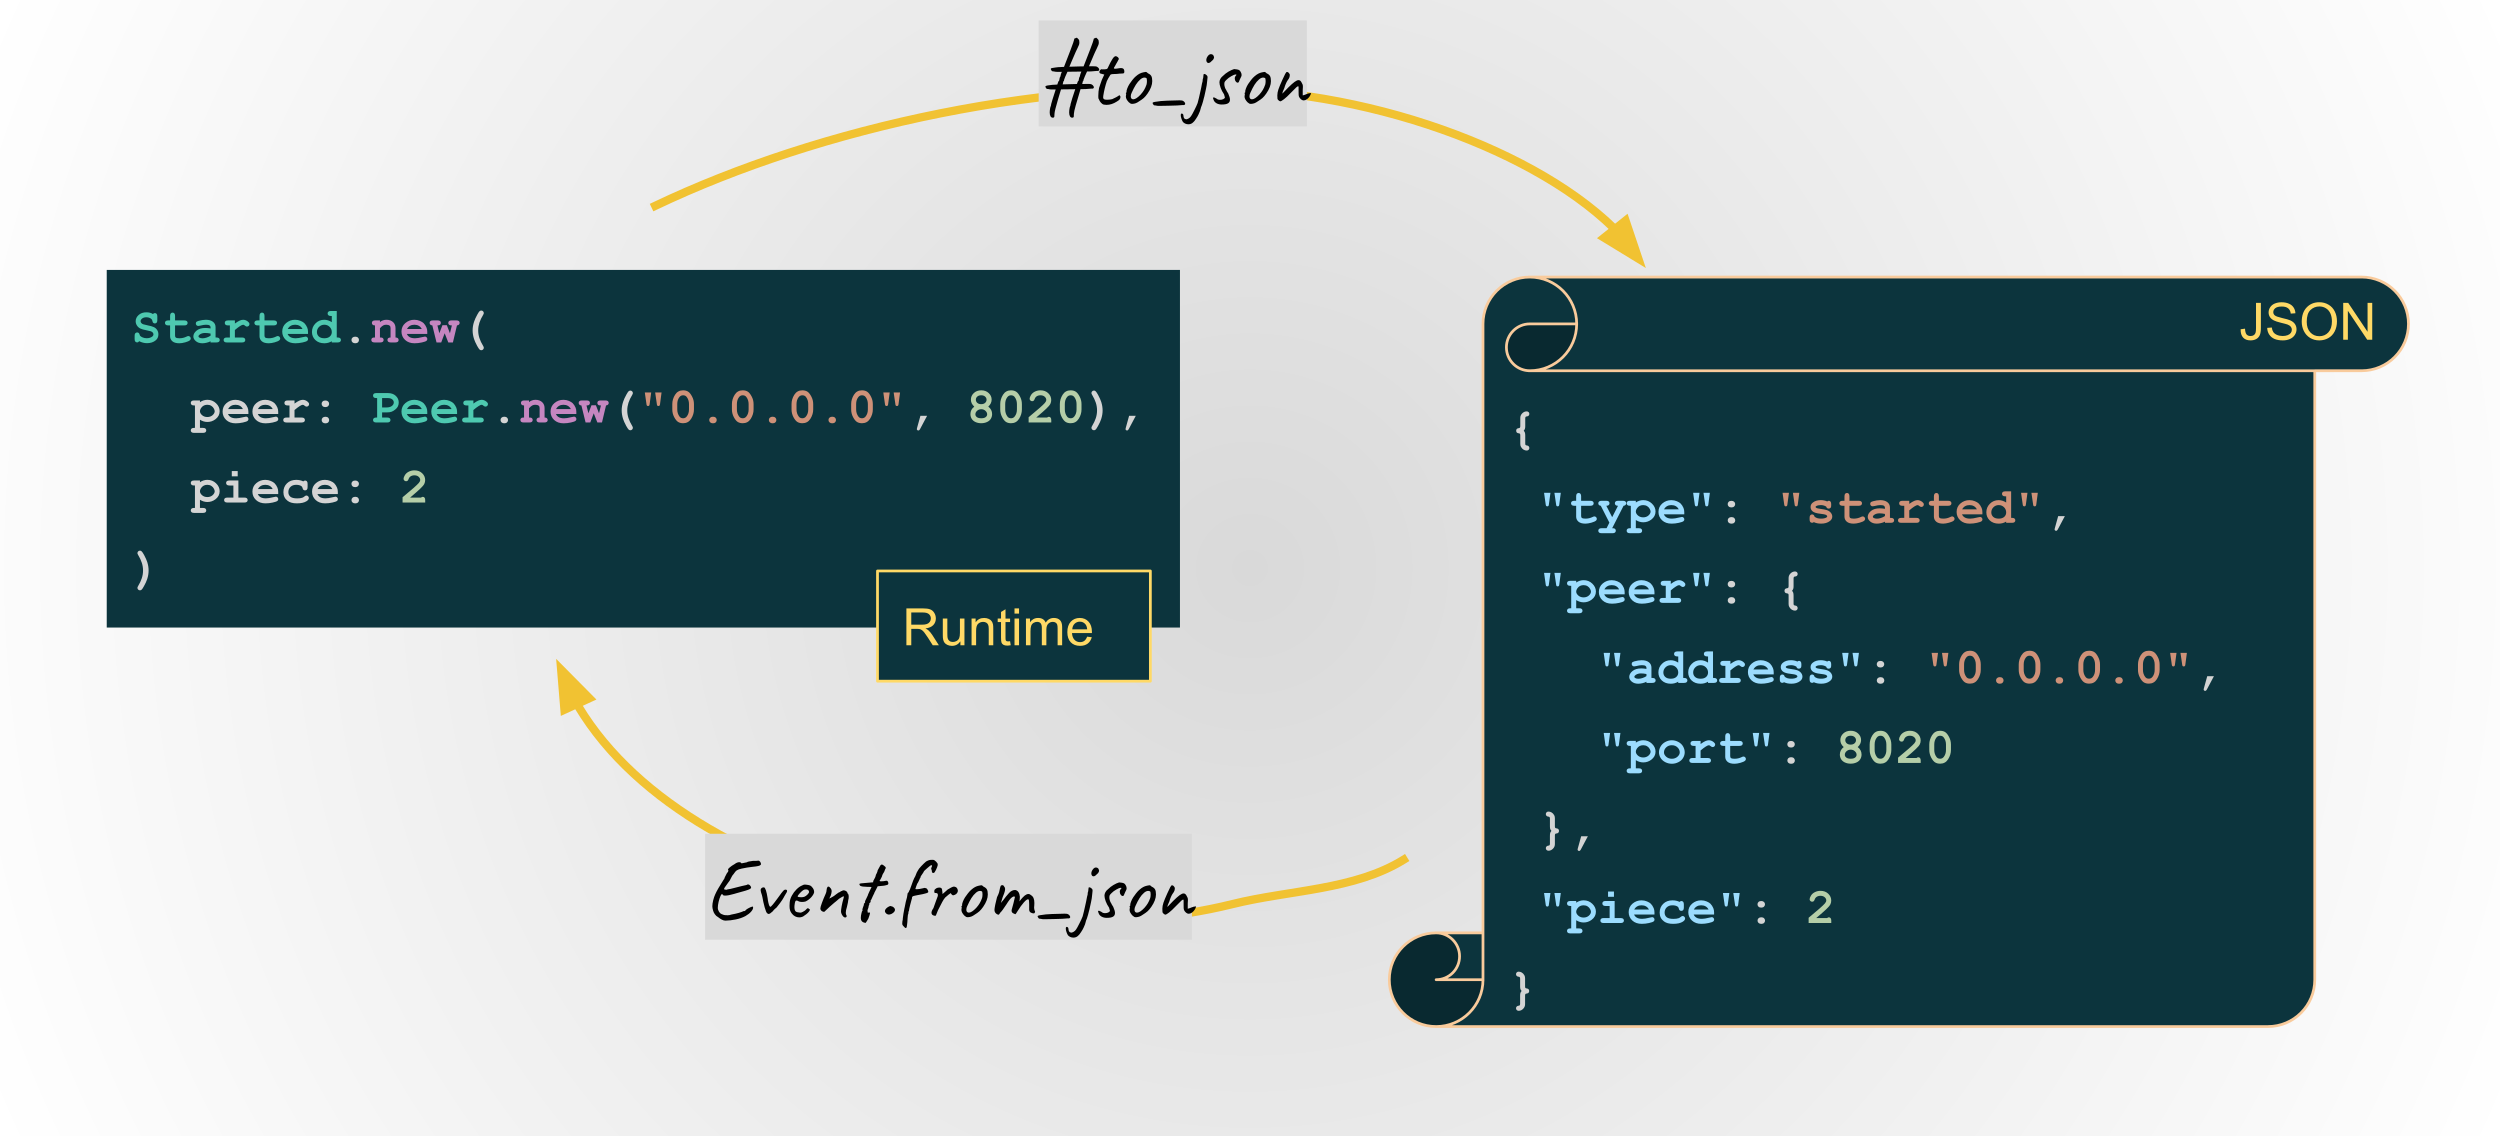 <svg version="1.1" viewBox="0.0 0.0 905.803 411.664" fill="none" stroke="none" stroke-linecap="square" stroke-miterlimit="10" xmlns:xlink="http://www.w3.org/1999/xlink" xmlns="http://www.w3.org/2000/svg"><rect x="0.0" y="0.0" width="905.803" height="411.664" fill="#808080" stroke="none"/><clipPath id="p.0"><path d="m0 0l905.803 0l0 411.664l-905.803 0l0 -411.664z" clip-rule="nonzero"/></clipPath><g clip-path="url(#p.0)"><defs><radialGradient id="p.1" gradientUnits="userSpaceOnUse" gradientTransform="matrix(22.304 0.0 0.0 22.304 0.0 0.0)" spreadMethod="pad" cx="20.306" cy="9.228" fx="20.306" fy="9.228" r="22.304"><stop offset="0.0" stop-color="#d9d9d9"/><stop offset="1.0" stop-color="#ffffff"/></radialGradient></defs><path fill="url(#p.1)" d="m0 0l905.803 0l0 411.664l-905.803 0z" fill-rule="evenodd"/><path fill="#0c343d" d="m38.672 97.798l388.85 0l0 129.575l-388.85 0z" fill-rule="evenodd"/><path fill="#4ec9b0" d="m50.438 123.625q-0.234 0.281 -0.391 0.359q-0.141 0.078 -0.344 0.078q-0.406 0 -0.672 -0.281q-0.25 -0.281 -0.25 -0.922l0 -1.203q0 -0.656 0.25 -0.922q0.266 -0.281 0.672 -0.281q0.312 0 0.531 0.172q0.219 0.156 0.328 0.547q0.109 0.391 0.234 0.531q0.266 0.281 0.906 0.562q0.656 0.281 1.422 0.281q1.203 0 1.984 -0.562q0.484 -0.344 0.484 -0.844q0 -0.344 -0.234 -0.641q-0.234 -0.297 -0.766 -0.484q-0.359 -0.125 -1.578 -0.359q-1.469 -0.266 -2.234 -0.656q-0.75 -0.391 -1.188 -1.094q-0.438 -0.703 -0.438 -1.516q0 -1.297 1.078 -2.266q1.078 -0.969 2.812 -0.969q0.688 0 1.281 0.156q0.594 0.141 1.078 0.469q0.359 -0.344 0.703 -0.344q0.391 0 0.641 0.281q0.25 0.266 0.25 0.906l0 1.359q0 0.656 -0.25 0.938q-0.25 0.266 -0.641 0.266q-0.328 0 -0.578 -0.203q-0.188 -0.156 -0.297 -0.594q-0.094 -0.453 -0.234 -0.641q-0.266 -0.344 -0.781 -0.562q-0.5 -0.234 -1.172 -0.234q-0.969 0 -1.547 0.453q-0.562 0.453 -0.562 0.953q0 0.328 0.234 0.641q0.234 0.312 0.688 0.484q0.297 0.125 1.672 0.406q1.391 0.266 2.125 0.594q0.75 0.312 1.234 1.016q0.5 0.688 0.5 1.656q0 1.328 -0.938 2.125q-1.25 1.062 -3.188 1.062q-0.734 0 -1.453 -0.188q-0.703 -0.172 -1.375 -0.531zm12.989 -5.719l0 3.609q0 0.578 0.234 0.766q0.375 0.281 1.328 0.281q1.375 0 2.547 -0.578q0.453 -0.234 0.703 -0.234q0.344 0 0.609 0.266q0.266 0.266 0.266 0.641q0 0.344 -0.281 0.609q-0.438 0.406 -1.703 0.766q-1.266 0.344 -2.141 0.344q-1.687 0 -2.531 -0.719q-0.828 -0.734 -0.828 -1.797l0 -3.953l-0.656 0q-0.641 0 -0.922 -0.25q-0.281 -0.266 -0.281 -0.656q0 -0.406 0.281 -0.656q0.281 -0.25 0.922 -0.25l0.656 0l0 -1.625q0 -0.641 0.25 -0.922q0.25 -0.281 0.656 -0.281q0.391 0 0.641 0.281q0.25 0.281 0.25 0.922l0 1.625l3.328 0q0.656 0 0.938 0.25q0.281 0.25 0.281 0.656q0 0.391 -0.281 0.656q-0.281 0.25 -0.938 0.25l-3.328 0zm12.864 6.172l0 -0.422q-0.672 0.359 -1.484 0.531q-0.812 0.188 -1.484 0.188q-1.453 0 -2.359 -0.766q-0.906 -0.766 -0.906 -1.703q0 -1.141 1.156 -2.109q1.156 -0.969 3.203 -0.969q0.812 0 1.875 0.172l0 -0.422q0 -0.406 -0.344 -0.656q-0.344 -0.266 -1.312 -0.266q-0.812 0 -2.078 0.328q-0.484 0.109 -0.734 0.109q-0.359 0 -0.625 -0.25q-0.25 -0.266 -0.25 -0.672q0 -0.234 0.094 -0.391q0.094 -0.172 0.25 -0.266q0.156 -0.109 0.656 -0.25q0.672 -0.188 1.359 -0.297q0.703 -0.109 1.266 -0.109q1.672 0 2.594 0.734q0.938 0.719 0.938 1.969l0 3.719l0.297 0q0.656 0 0.938 0.25q0.281 0.25 0.281 0.656q0 0.391 -0.281 0.641q-0.281 0.25 -0.938 0.25l-2.109 0zm0 -3.219q-1.078 -0.219 -1.984 -0.219q-1.109 0 -1.891 0.531q-0.5 0.344 -0.5 0.703q0 0.25 0.25 0.406q0.438 0.297 1.203 0.297q0.641 0 1.453 -0.25q0.828 -0.266 1.469 -0.703l0 -0.766zm8.817 -4.766l0 1.125q1.125 -0.812 1.781 -1.078q0.656 -0.281 1.234 -0.281q0.875 0 1.703 0.656q0.562 0.438 0.562 0.891q0 0.391 -0.266 0.656q-0.266 0.266 -0.656 0.266q-0.328 0 -0.703 -0.328q-0.359 -0.344 -0.656 -0.344q-0.375 0 -1.125 0.484q-0.75 0.469 -1.875 1.422l0 2.719l2.562 0q0.656 0 0.922 0.25q0.281 0.25 0.281 0.656q0 0.391 -0.281 0.641q-0.266 0.25 -0.922 0.25l-5.438 0q-0.656 0 -0.938 -0.25q-0.266 -0.25 -0.266 -0.656q0 -0.391 0.266 -0.641q0.281 -0.25 0.938 -0.25l1.062 0l0 -4.375l-0.641 0q-0.656 0 -0.938 -0.25q-0.266 -0.266 -0.266 -0.656q0 -0.406 0.266 -0.656q0.281 -0.25 0.938 -0.25l2.453 0zm10.724 1.812l0 3.609q0 0.578 0.234 0.766q0.375 0.281 1.328 0.281q1.375 0 2.547 -0.578q0.453 -0.234 0.703 -0.234q0.344 0 0.609 0.266q0.266 0.266 0.266 0.641q0 0.344 -0.281 0.609q-0.438 0.406 -1.703 0.766q-1.266 0.344 -2.141 0.344q-1.688 0 -2.531 -0.719q-0.828 -0.734 -0.828 -1.797l0 -3.953l-0.656 0q-0.641 0 -0.922 -0.25q-0.281 -0.266 -0.281 -0.656q0 -0.406 0.281 -0.656q0.281 -0.25 0.922 -0.25l0.656 0l0 -1.625q0 -0.641 0.25 -0.922q0.25 -0.281 0.656 -0.281q0.391 0 0.641 0.281q0.25 0.281 0.25 0.922l0 1.625l3.328 0q0.656 0 0.938 0.25q0.281 0.25 0.281 0.656q0 0.391 -0.281 0.656q-0.281 0.25 -0.938 0.25l-3.328 0zm15.771 3.094l-7.391 0q0.281 0.703 1.0 1.141q0.719 0.422 1.938 0.422q1.0 0 2.656 -0.422q0.688 -0.188 0.953 -0.188q0.359 0 0.609 0.266q0.25 0.25 0.25 0.641q0 0.344 -0.266 0.594q-0.359 0.328 -1.719 0.625q-1.359 0.297 -2.625 0.297q-2.156 0 -3.453 -1.219q-1.297 -1.234 -1.297 -3.016q0 -1.906 1.406 -3.094q1.406 -1.188 3.234 -1.188q1.094 0 2.0 0.391q0.922 0.391 1.375 0.828q0.641 0.656 1.047 1.609q0.281 0.672 0.281 1.547l0 0.766zm-2.0 -1.797q-0.406 -0.781 -1.078 -1.156q-0.672 -0.391 -1.594 -0.391q-0.906 0 -1.578 0.391q-0.672 0.375 -1.094 1.156l5.344 0zm12.411 -6.531l0 9.609l0.312 0q0.641 0 0.922 0.25q0.281 0.25 0.281 0.656q0 0.391 -0.281 0.641q-0.266 0.25 -0.922 0.25l-2.109 0l0 -0.438q-0.609 0.359 -1.281 0.547q-0.672 0.188 -1.406 0.188q-2.016 0 -3.266 -1.172q-1.234 -1.188 -1.234 -2.938q0 -1.828 1.297 -3.109q1.297 -1.297 3.172 -1.297q0.703 0 1.375 0.219q0.688 0.219 1.344 0.641l0 -2.234l-0.312 0q-0.641 0 -0.922 -0.25q-0.281 -0.25 -0.281 -0.656q0 -0.406 0.281 -0.656q0.281 -0.25 0.922 -0.25l2.109 0zm-1.797 7.656q0 -1.125 -0.781 -1.891q-0.781 -0.781 -1.922 -0.781q-1.125 0 -1.906 0.781q-0.781 0.766 -0.781 1.859q0 1.0 0.703 1.641q0.703 0.625 1.984 0.625q1.281 0 1.984 -0.625q0.719 -0.641 0.719 -1.609z" fill-rule="nonzero"/><path fill="#d4d4d4" d="m130.065 123.172q0 0.516 -0.359 0.859q-0.359 0.344 -1.0 0.344q-0.625 0 -1 -0.344q-0.359 -0.344 -0.359 -0.859q0 -0.516 0.359 -0.844q0.375 -0.344 1 -0.344q0.641 0 1.0 0.344q0.359 0.328 0.359 0.844z" fill-rule="nonzero"/><path fill="#c586c0" d="m137.664 116.094l0 0.609q0.484 -0.422 1.078 -0.625q0.594 -0.219 1.297 -0.219q1.594 0 2.531 1.0q0.734 0.781 0.734 2.062l0 3.359q0.578 0 0.844 0.25q0.281 0.25 0.281 0.656q0 0.391 -0.281 0.641q-0.281 0.25 -0.938 0.25l-1.625 0q-0.641 0 -0.922 -0.25q-0.281 -0.25 -0.281 -0.656q0 -0.391 0.266 -0.641q0.281 -0.25 0.859 -0.25l0 -3.406q0 -0.594 -0.312 -0.859q-0.422 -0.359 -1.25 -0.359q-0.625 0 -1.094 0.25q-0.469 0.234 -1.188 1.016l0 3.359q0.688 0 0.891 0.125q0.438 0.266 0.438 0.781q0 0.391 -0.281 0.641q-0.281 0.25 -0.922 0.25l-2.047 0q-0.656 0 -0.938 -0.25q-0.266 -0.25 -0.266 -0.656q0 -0.484 0.422 -0.766q0.203 -0.125 0.906 -0.125l0 -4.375q-0.578 0 -0.859 -0.25q-0.266 -0.266 -0.266 -0.656q0 -0.406 0.281 -0.656q0.281 -0.25 0.922 -0.25l1.719 0zm17.146 4.906l-7.391 0q0.281 0.703 1.0 1.141q0.719 0.422 1.938 0.422q1.0 0 2.656 -0.422q0.688 -0.188 0.953 -0.188q0.359 0 0.609 0.266q0.25 0.25 0.25 0.641q0 0.344 -0.266 0.594q-0.359 0.328 -1.719 0.625q-1.359 0.297 -2.625 0.297q-2.156 0 -3.453 -1.219q-1.297 -1.234 -1.297 -3.016q0 -1.906 1.406 -3.094q1.406 -1.188 3.234 -1.188q1.094 0 2.0 0.391q0.922 0.391 1.375 0.828q0.641 0.656 1.047 1.609q0.281 0.672 0.281 1.547l0 0.766zm-2.0 -1.797q-0.406 -0.781 -1.078 -1.156q-0.672 -0.391 -1.594 -0.391q-0.906 0 -1.578 0.391q-0.672 0.375 -1.094 1.156l5.344 0zm8.302 1.547l-1.25 3.328l-1.703 0l-1.516 -6.172q-0.484 -0.031 -0.734 -0.281q-0.25 -0.25 -0.25 -0.625q0 -0.406 0.266 -0.656q0.281 -0.25 0.938 -0.25l1.672 0q0.656 0 0.922 0.25q0.281 0.25 0.281 0.656q0 0.406 -0.312 0.688q-0.234 0.219 -0.938 0.219l0.688 2.844l1.125 -2.922l1.594 0l1.125 2.922l0.703 -2.844q-0.672 0 -0.875 -0.141q-0.422 -0.266 -0.422 -0.766q0 -0.406 0.266 -0.656q0.281 -0.25 0.938 -0.25l1.703 0q0.641 0 0.922 0.25q0.281 0.25 0.281 0.656q0 0.359 -0.25 0.609q-0.234 0.25 -0.719 0.297l-1.469 6.172l-1.672 0l-1.312 -3.328z" fill-rule="nonzero"/><path fill="#d4d4d4" d="m171.241 119.703q0 -1.547 0.516 -3.109q0.375 -1.172 1.172 -2.594q0.562 -1.016 0.828 -1.25q0.281 -0.234 0.625 -0.234q0.375 0 0.641 0.266q0.266 0.266 0.266 0.641q0 0.25 -0.203 0.594q-0.953 1.562 -1.391 2.922q-0.438 1.359 -0.438 2.766q0 1.406 0.438 2.766q0.438 1.359 1.391 2.922q0.203 0.344 0.203 0.609q0 0.359 -0.266 0.625q-0.266 0.266 -0.641 0.266q-0.328 0 -0.578 -0.203q-0.344 -0.312 -0.938 -1.391q-0.828 -1.547 -1.141 -2.562q-0.484 -1.547 -0.484 -3.031z" fill-rule="nonzero"/><path fill="#d4d4d4" d="m72.447 152.078l0 2.953l1.078 0q0.641 0 0.922 0.25q0.281 0.266 0.281 0.656q0 0.406 -0.281 0.656q-0.281 0.25 -0.922 0.25l-3.188 0q-0.656 0 -0.938 -0.25q-0.281 -0.25 -0.281 -0.656q0 -0.391 0.281 -0.656q0.281 -0.25 0.938 -0.25l0.297 0l0 -8.125l-0.297 0q-0.656 0 -0.938 -0.25q-0.281 -0.266 -0.281 -0.656q0 -0.406 0.281 -0.656q0.281 -0.25 0.938 -0.25l2.109 0l0 0.625q0.625 -0.438 1.297 -0.641q0.688 -0.219 1.391 -0.219q1.844 0 3.141 1.25q1.312 1.25 1.312 2.875q0 1.781 -1.547 2.938q-1.281 0.969 -2.891 0.969q-0.688 0 -1.375 -0.203q-0.672 -0.203 -1.328 -0.609zm5.344 -3.094q0 -0.375 -0.312 -0.953q-0.297 -0.594 -0.922 -0.984q-0.609 -0.391 -1.438 -0.391q-1.359 0 -2.141 1.016q-0.531 0.688 -0.531 1.344q0 0.719 0.766 1.406q0.766 0.672 1.906 0.672q1.141 0 1.906 -0.672q0.766 -0.688 0.766 -1.438zm12.208 1.016l-7.391 0q0.281 0.703 1.0 1.141q0.719 0.422 1.938 0.422q1.0 0 2.656 -0.422q0.688 -0.188 0.953 -0.188q0.359 0 0.609 0.266q0.25 0.25 0.25 0.641q0 0.344 -0.266 0.594q-0.359 0.328 -1.719 0.625q-1.359 0.297 -2.625 0.297q-2.156 0 -3.453 -1.219q-1.297 -1.234 -1.297 -3.016q0 -1.906 1.406 -3.094q1.406 -1.188 3.234 -1.188q1.094 0 2.0 0.391q0.922 0.391 1.375 0.828q0.641 0.656 1.047 1.609q0.281 0.672 0.281 1.547l0 0.766zm-2.0 -1.797q-0.406 -0.781 -1.078 -1.156q-0.672 -0.391 -1.594 -0.391q-0.906 0 -1.578 0.391q-0.672 0.375 -1.094 1.156l5.344 0zm12.802 1.797l-7.391 0q0.281 0.703 1.0 1.141q0.719 0.422 1.938 0.422q1.0 0 2.656 -0.422q0.688 -0.188 0.953 -0.188q0.359 0 0.609 0.266q0.25 0.25 0.25 0.641q0 0.344 -0.266 0.594q-0.359 0.328 -1.719 0.625q-1.359 0.297 -2.625 0.297q-2.156 0 -3.453 -1.219q-1.297 -1.234 -1.297 -3.016q0 -1.906 1.406 -3.094q1.406 -1.188 3.234 -1.188q1.094 0 2.0 0.391q0.922 0.391 1.375 0.828q0.641 0.656 1.047 1.609q0.281 0.672 0.281 1.547l0 0.766zm-2.0 -1.797q-0.406 -0.781 -1.078 -1.156q-0.672 -0.391 -1.594 -0.391q-0.906 0 -1.578 0.391q-0.672 0.375 -1.094 1.156l5.344 0zm7.911 -3.109l0 1.125q1.125 -0.812 1.781 -1.078q0.656 -0.281 1.234 -0.281q0.875 0 1.703 0.656q0.562 0.438 0.562 0.891q0 0.391 -0.266 0.656q-0.266 0.266 -0.656 0.266q-0.328 0 -0.703 -0.328q-0.359 -0.344 -0.656 -0.344q-0.375 0 -1.125 0.484q-0.75 0.469 -1.875 1.422l0 2.719l2.562 0q0.656 0 0.922 0.25q0.281 0.25 0.281 0.656q0 0.391 -0.281 0.641q-0.266 0.25 -0.922 0.25l-5.438 0q-0.656 0 -0.938 -0.25q-0.266 -0.25 -0.266 -0.656q0 -0.391 0.266 -0.641q0.281 -0.25 0.938 -0.25l1.062 0l0 -4.375l-0.641 0q-0.656 0 -0.938 -0.25q-0.266 -0.266 -0.266 -0.656q0 -0.406 0.266 -0.656q0.281 -0.25 0.938 -0.25l2.453 0zm12.536 1.203q0 0.516 -0.375 0.859q-0.359 0.344 -0.984 0.344q-0.641 0 -1.0 -0.344q-0.359 -0.344 -0.359 -0.859q0 -0.5 0.359 -0.844q0.359 -0.344 1.0 -0.344q0.625 0 0.984 0.344q0.375 0.344 0.375 0.844zm0.016 5.906q0 0.5 -0.359 0.844q-0.359 0.344 -1.0 0.344q-0.625 0 -1.0 -0.344q-0.359 -0.344 -0.359 -0.844q0 -0.516 0.359 -0.859q0.375 -0.344 1.0 -0.344q0.641 0 1.0 0.344q0.359 0.344 0.359 0.859z" fill-rule="nonzero"/><path fill="#4ec9b0" d="m138.445 149.422l0 1.859l1.812 0q0.656 0 0.938 0.25q0.281 0.25 0.281 0.656q0 0.391 -0.281 0.641q-0.281 0.25 -0.938 0.25l-3.891 0q-0.656 0 -0.938 -0.25q-0.266 -0.25 -0.266 -0.656q0 -0.391 0.281 -0.641q0.281 -0.25 0.922 -0.25l0.281 0l0 -7.047l-0.281 0q-0.656 0 -0.938 -0.25q-0.266 -0.266 -0.266 -0.656q0 -0.406 0.266 -0.656q0.281 -0.25 0.938 -0.25l4.141 0q1.828 0 2.891 1.0q1.078 1.0 1.078 2.438q0 0.781 -0.359 1.484q-0.281 0.531 -0.922 1.047q-0.625 0.516 -1.297 0.781q-0.656 0.25 -1.75 0.25l-1.703 0zm0 -1.797l1.672 0q1.172 0 1.859 -0.531q0.703 -0.531 0.703 -1.281q0 -0.641 -0.562 -1.109q-0.562 -0.469 -1.594 -0.469l-2.078 0l0 3.391zm16.364 2.375l-7.391 0q0.281 0.703 1.0 1.141q0.719 0.422 1.938 0.422q1.0 0 2.656 -0.422q0.688 -0.188 0.953 -0.188q0.359 0 0.609 0.266q0.25 0.25 0.25 0.641q0 0.344 -0.266 0.594q-0.359 0.328 -1.719 0.625q-1.359 0.297 -2.625 0.297q-2.156 0 -3.453 -1.219q-1.297 -1.234 -1.297 -3.016q0 -1.906 1.406 -3.094q1.406 -1.188 3.234 -1.188q1.094 0 2.0 0.391q0.922 0.391 1.375 0.828q0.641 0.656 1.047 1.609q0.281 0.672 0.281 1.547l0 0.766zm-2.0 -1.797q-0.406 -0.781 -1.078 -1.156q-0.672 -0.391 -1.594 -0.391q-0.906 0 -1.578 0.391q-0.672 0.375 -1.094 1.156l5.344 0zm12.802 1.797l-7.391 0q0.281 0.703 1.0 1.141q0.719 0.422 1.938 0.422q1.0 0 2.656 -0.422q0.688 -0.188 0.953 -0.188q0.359 0 0.609 0.266q0.25 0.25 0.25 0.641q0 0.344 -0.266 0.594q-0.359 0.328 -1.719 0.625q-1.359 0.297 -2.625 0.297q-2.156 0 -3.453 -1.219q-1.297 -1.234 -1.297 -3.016q0 -1.906 1.406 -3.094q1.406 -1.188 3.234 -1.188q1.094 0 2.0 0.391q0.922 0.391 1.375 0.828q0.641 0.656 1.047 1.609q0.281 0.672 0.281 1.547l0 0.766zm-2.0 -1.797q-0.406 -0.781 -1.078 -1.156q-0.672 -0.391 -1.594 -0.391q-0.906 0 -1.578 0.391q-0.672 0.375 -1.094 1.156l5.344 0zm7.911 -3.109l0 1.125q1.125 -0.812 1.781 -1.078q0.656 -0.281 1.234 -0.281q0.875 0 1.703 0.656q0.562 0.438 0.562 0.891q0 0.391 -0.266 0.656q-0.266 0.266 -0.656 0.266q-0.328 0 -0.703 -0.328q-0.359 -0.344 -0.656 -0.344q-0.375 0 -1.125 0.484q-0.75 0.469 -1.875 1.422l0 2.719l2.562 0q0.656 0 0.922 0.25q0.281 0.25 0.281 0.656q0 0.391 -0.281 0.641q-0.266 0.25 -0.922 0.25l-5.438 0q-0.656 0 -0.938 -0.25q-0.266 -0.25 -0.266 -0.656q0 -0.391 0.266 -0.641q0.281 -0.25 0.938 -0.25l1.062 0l0 -4.375l-0.641 0q-0.656 0 -0.938 -0.25q-0.266 -0.266 -0.266 -0.656q0 -0.406 0.266 -0.656q0.281 -0.25 0.938 -0.25l2.453 0z" fill-rule="nonzero"/><path fill="#d4d4d4" d="m184.074 152.172q0 0.516 -0.359 0.859q-0.359 0.344 -1.0 0.344q-0.625 0 -1.0 -0.344q-0.359 -0.344 -0.359 -0.859q0 -0.516 0.359 -0.844q0.375 -0.344 1.0 -0.344q0.641 0 1.0 0.344q0.359 0.328 0.359 0.844z" fill-rule="nonzero"/><path fill="#c586c0" d="m191.673 145.094l0 0.609q0.484 -0.422 1.078 -0.625q0.594 -0.219 1.297 -0.219q1.594 0 2.531 1.0q0.734 0.781 0.734 2.062l0 3.359q0.578 0 0.844 0.25q0.281 0.25 0.281 0.656q0 0.391 -0.281 0.641q-0.281 0.25 -0.938 0.25l-1.625 0q-0.641 0 -0.922 -0.25q-0.281 -0.25 -0.281 -0.656q0 -0.391 0.266 -0.641q0.281 -0.25 0.859 -0.25l0 -3.406q0 -0.594 -0.312 -0.859q-0.422 -0.359 -1.25 -0.359q-0.625 0 -1.094 0.25q-0.469 0.234 -1.188 1.016l0 3.359q0.688 0 0.891 0.125q0.438 0.266 0.438 0.781q0 0.391 -0.281 0.641q-0.281 0.25 -0.922 0.25l-2.047 0q-0.656 0 -0.938 -0.25q-0.266 -0.25 -0.266 -0.656q0 -0.484 0.422 -0.766q0.203 -0.125 0.906 -0.125l0 -4.375q-0.578 0 -0.859 -0.25q-0.266 -0.266 -0.266 -0.656q0 -0.406 0.281 -0.656q0.281 -0.25 0.922 -0.25l1.719 0zm17.146 4.906l-7.391 0q0.281 0.703 1.0 1.141q0.719 0.422 1.938 0.422q1.0 0 2.656 -0.422q0.688 -0.188 0.953 -0.188q0.359 0 0.609 0.266q0.25 0.25 0.25 0.641q0 0.344 -0.266 0.594q-0.359 0.328 -1.719 0.625q-1.359 0.297 -2.625 0.297q-2.156 0 -3.453 -1.219q-1.297 -1.234 -1.297 -3.016q0 -1.906 1.406 -3.094q1.406 -1.188 3.234 -1.188q1.094 0 2.0 0.391q0.922 0.391 1.375 0.828q0.641 0.656 1.047 1.609q0.281 0.672 0.281 1.547l0 0.766zm-2.0 -1.797q-0.406 -0.781 -1.078 -1.156q-0.672 -0.391 -1.594 -0.391q-0.906 0 -1.578 0.391q-0.672 0.375 -1.094 1.156l5.344 0zm8.302 1.547l-1.25 3.328l-1.703 0l-1.516 -6.172q-0.484 -0.031 -0.734 -0.281q-0.25 -0.25 -0.25 -0.625q0 -0.406 0.266 -0.656q0.281 -0.25 0.938 -0.25l1.672 0q0.656 0 0.922 0.25q0.281 0.25 0.281 0.656q0 0.406 -0.312 0.688q-0.234 0.219 -0.938 0.219l0.688 2.844l1.125 -2.922l1.594 0l1.125 2.922l0.703 -2.844q-0.672 0 -0.875 -0.141q-0.422 -0.266 -0.422 -0.766q0 -0.406 0.266 -0.656q0.281 -0.25 0.938 -0.25l1.703 0q0.641 0 0.922 0.25q0.281 0.25 0.281 0.656q0 0.359 -0.25 0.609q-0.234 0.25 -0.719 0.297l-1.469 6.172l-1.672 0l-1.312 -3.328z" fill-rule="nonzero"/><path fill="#d4d4d4" d="m225.25 148.703q0 -1.547 0.516 -3.109q0.375 -1.172 1.172 -2.594q0.562 -1.016 0.828 -1.25q0.281 -0.234 0.625 -0.234q0.375 0 0.641 0.266q0.266 0.266 0.266 0.641q0 0.25 -0.203 0.594q-0.953 1.562 -1.391 2.922q-0.438 1.359 -0.438 2.766q0 1.406 0.438 2.766q0.438 1.359 1.391 2.922q0.203 0.344 0.203 0.609q0 0.359 -0.266 0.625q-0.266 0.266 -0.641 0.266q-0.328 0 -0.578 -0.203q-0.344 -0.312 -0.938 -1.391q-0.828 -1.547 -1.141 -2.562q-0.484 -1.547 -0.484 -3.031z" fill-rule="nonzero"/><path fill="#ce9178" d="m233.63 142.203l2.312 0l-0.578 4.312q-0.031 0.328 -0.188 0.469q-0.141 0.125 -0.375 0.125q-0.234 0 -0.375 -0.125q-0.141 -0.141 -0.188 -0.469l-0.609 -4.312zm3.75 0l2.312 0l-0.562 4.312q-0.047 0.328 -0.188 0.469q-0.141 0.125 -0.375 0.125q-0.25 0 -0.391 -0.125q-0.141 -0.141 -0.172 -0.469l-0.625 -4.312zm14.052 4.188l0 1.969q0 1.766 -1.016 3.375q-1.016 1.609 -2.891 1.609q-1.094 0 -1.844 -0.469q-0.75 -0.484 -1.422 -1.766q-0.672 -1.297 -0.672 -2.75l0 -1.969q0 -1.75 1.0 -3.359q1.016 -1.609 2.906 -1.609q1.078 0 1.828 0.469q0.75 0.469 1.422 1.766q0.688 1.281 0.688 2.734zm-1.797 0q0 -1.469 -0.828 -2.562q-0.469 -0.609 -1.312 -0.609q-0.812 0 -1.328 0.672q-0.781 1.0 -0.781 2.5l0 1.969q0 1.484 0.828 2.578q0.453 0.609 1.312 0.609q0.797 0 1.312 -0.672q0.797 -1.016 0.797 -2.516l0 -1.969zm10.052 5.781q0 0.516 -0.359 0.859q-0.359 0.344 -1.0 0.344q-0.625 0 -1.0 -0.344q-0.359 -0.344 -0.359 -0.859q0 -0.516 0.359 -0.844q0.375 -0.344 1.0 -0.344q0.641 0 1.0 0.344q0.359 0.328 0.359 0.844zm13.349 -5.781l0 1.969q0 1.766 -1.016 3.375q-1.016 1.609 -2.891 1.609q-1.094 0 -1.844 -0.469q-0.75 -0.484 -1.422 -1.766q-0.672 -1.297 -0.672 -2.75l0 -1.969q0 -1.75 1.0 -3.359q1.016 -1.609 2.906 -1.609q1.078 0 1.828 0.469q0.75 0.469 1.422 1.766q0.688 1.281 0.688 2.734zm-1.797 0q0 -1.469 -0.828 -2.562q-0.469 -0.609 -1.312 -0.609q-0.812 0 -1.328 0.672q-0.781 1.0 -0.781 2.5l0 1.969q0 1.484 0.828 2.578q0.453 0.609 1.312 0.609q0.797 0 1.312 -0.672q0.797 -1.016 0.797 -2.516l0 -1.969zm10.052 5.781q0 0.516 -0.359 0.859q-0.359 0.344 -1.0 0.344q-0.625 0 -1.0 -0.344q-0.359 -0.344 -0.359 -0.859q0 -0.516 0.359 -0.844q0.375 -0.344 1.0 -0.344q0.641 0 1.0 0.344q0.359 0.328 0.359 0.844zm13.349 -5.781l0 1.969q0 1.766 -1.016 3.375q-1.016 1.609 -2.891 1.609q-1.094 0 -1.844 -0.469q-0.75 -0.484 -1.422 -1.766q-0.672 -1.297 -0.672 -2.75l0 -1.969q0 -1.75 1.0 -3.359q1.016 -1.609 2.906 -1.609q1.078 0 1.828 0.469q0.75 0.469 1.422 1.766q0.688 1.281 0.688 2.734zm-1.797 0q0 -1.469 -0.828 -2.562q-0.469 -0.609 -1.312 -0.609q-0.812 0 -1.328 0.672q-0.781 1.0 -0.781 2.5l0 1.969q0 1.484 0.828 2.578q0.453 0.609 1.312 0.609q0.797 0 1.312 -0.672q0.797 -1.016 0.797 -2.516l0 -1.969zm10.052 5.781q0 0.516 -0.359 0.859q-0.359 0.344 -1.0 0.344q-0.625 0 -1.0 -0.344q-0.359 -0.344 -0.359 -0.859q0 -0.516 0.359 -0.844q0.375 -0.344 1.0 -0.344q0.641 0 1.0 0.344q0.359 0.328 0.359 0.844zm13.349 -5.781l0 1.969q0 1.766 -1.016 3.375q-1.016 1.609 -2.891 1.609q-1.094 0 -1.844 -0.469q-0.75 -0.484 -1.422 -1.766q-0.672 -1.297 -0.672 -2.75l0 -1.969q0 -1.75 1.0 -3.359q1.016 -1.609 2.906 -1.609q1.078 0 1.828 0.469q0.75 0.469 1.422 1.766q0.688 1.281 0.688 2.734zm-1.797 0q0 -1.469 -0.828 -2.562q-0.469 -0.609 -1.312 -0.609q-0.812 0 -1.328 0.672q-0.781 1.0 -0.781 2.5l0 1.969q0 1.484 0.828 2.578q0.453 0.609 1.312 0.609q0.797 0 1.312 -0.672q0.797 -1.016 0.797 -2.516l0 -1.969zm5.599 -4.188l2.312 0l-0.578 4.312q-0.031 0.328 -0.188 0.469q-0.141 0.125 -0.375 0.125q-0.234 0 -0.375 -0.125q-0.141 -0.141 -0.188 -0.469l-0.609 -4.312zm3.75 0l2.312 0l-0.562 4.312q-0.047 0.328 -0.188 0.469q-0.141 0.125 -0.375 0.125q-0.25 0 -0.391 -0.125q-0.141 -0.141 -0.172 -0.469l-0.625 -4.312z" fill-rule="nonzero"/><path fill="#d4d4d4" d="m333.486 150.656l2.422 0l-2.594 4.891q-0.234 0.422 -0.578 0.422q-0.234 0 -0.391 -0.156q-0.156 -0.141 -0.156 -0.328q0 -0.125 0.062 -0.359l1.234 -4.469z" fill-rule="nonzero"/><path fill="#b5cea8" d="m358.074 147.328q0.703 0.531 1.047 1.219q0.344 0.672 0.344 1.484q0 0.906 -0.453 1.672q-0.438 0.766 -1.391 1.203q-0.938 0.438 -2.109 0.438q-1.156 0 -2.094 -0.438q-0.922 -0.438 -1.375 -1.203q-0.438 -0.766 -0.438 -1.672q0 -0.812 0.344 -1.484q0.359 -0.688 1.047 -1.219q-0.609 -0.562 -0.922 -1.188q-0.297 -0.641 -0.297 -1.344q0 -1.391 1.047 -2.375q1.062 -1.0 2.719 -1.0q1.641 0 2.688 1.0q1.062 0.984 1.062 2.375q0 0.703 -0.312 1.344q-0.297 0.625 -0.906 1.188zm-0.625 -2.5q0 -0.672 -0.531 -1.141q-0.516 -0.469 -1.406 -0.469q-0.891 0 -1.422 0.469q-0.516 0.469 -0.516 1.141q0 0.672 0.516 1.141q0.531 0.469 1.422 0.469q0.891 0 1.406 -0.469q0.531 -0.469 0.531 -1.141zm0.219 5.297q0 -0.719 -0.625 -1.281q-0.609 -0.578 -1.5 -0.578q-0.906 0 -1.531 0.578q-0.609 0.562 -0.609 1.297q0 0.562 0.531 0.984q0.531 0.422 1.609 0.422q1.078 0 1.594 -0.422q0.531 -0.422 0.531 -1.0zm12.583 -3.734l0 1.969q0 1.766 -1.016 3.375q-1.016 1.609 -2.891 1.609q-1.094 0 -1.844 -0.469q-0.75 -0.484 -1.422 -1.766q-0.672 -1.297 -0.672 -2.75l0 -1.969q0 -1.75 1.0 -3.359q1.016 -1.609 2.906 -1.609q1.078 0 1.828 0.469q0.75 0.469 1.422 1.766q0.688 1.281 0.688 2.734zm-1.797 0q0 -1.469 -0.828 -2.562q-0.469 -0.609 -1.312 -0.609q-0.812 0 -1.328 0.672q-0.781 1.0 -0.781 2.5l0 1.969q0 1.484 0.828 2.578q0.453 0.609 1.312 0.609q0.797 0 1.312 -0.672q0.797 -1.016 0.797 -2.516l0 -1.969zm6.989 4.891l3.953 0q0.312 -0.266 0.609 -0.266q0.406 0 0.641 0.281q0.25 0.266 0.25 0.922l0 0.859l-8.203 0l0 -1.906q4.875 -4.016 5.875 -5.172q0.516 -0.594 0.516 -1.109q0 -0.656 -0.578 -1.156q-0.578 -0.516 -1.531 -0.516q-0.969 0 -1.609 0.562q-0.328 0.297 -0.531 0.891q-0.125 0.359 -0.344 0.531q-0.219 0.156 -0.531 0.156q-0.375 0 -0.641 -0.266q-0.266 -0.266 -0.266 -0.625q0 -0.516 0.484 -1.312q0.484 -0.797 1.422 -1.266q0.938 -0.469 2.047 -0.469q1.703 0 2.781 1.031q1.094 1.031 1.094 2.5q0 0.734 -0.312 1.375q-0.312 0.641 -1.5 1.766q-0.922 0.891 -3.625 3.188zm16.411 -4.891l0 1.969q0 1.766 -1.016 3.375q-1.016 1.609 -2.891 1.609q-1.094 0 -1.844 -0.469q-0.75 -0.484 -1.422 -1.766q-0.672 -1.297 -0.672 -2.75l0 -1.969q0 -1.75 1.0 -3.359q1.016 -1.609 2.906 -1.609q1.078 0 1.828 0.469q0.75 0.469 1.422 1.766q0.688 1.281 0.688 2.734zm-1.797 0q0 -1.469 -0.828 -2.562q-0.469 -0.609 -1.312 -0.609q-0.812 0 -1.328 0.672q-0.781 1.0 -0.781 2.5l0 1.969q0 1.484 0.828 2.578q0.453 0.609 1.312 0.609q0.797 0 1.312 -0.672q0.797 -1.016 0.797 -2.516l0 -1.969z" fill-rule="nonzero"/><path fill="#d4d4d4" d="m399.5 148.703q0 1.531 -0.516 3.125q-0.375 1.156 -1.172 2.562q-0.562 1.031 -0.844 1.266q-0.266 0.234 -0.594 0.234q-0.391 0 -0.656 -0.266q-0.266 -0.266 -0.266 -0.625q0 -0.266 0.219 -0.609q0.938 -1.562 1.375 -2.922q0.438 -1.359 0.438 -2.766q0 -1.406 -0.438 -2.766q-0.438 -1.359 -1.375 -2.922q-0.219 -0.344 -0.219 -0.594q0 -0.375 0.266 -0.641q0.266 -0.266 0.656 -0.266q0.312 0 0.562 0.219q0.359 0.297 0.938 1.375q0.828 1.562 1.141 2.562q0.484 1.547 0.484 3.031zm9.599 1.953l2.422 0l-2.594 4.891q-0.234 0.422 -0.578 0.422q-0.234 0 -0.391 -0.156q-0.156 -0.141 -0.156 -0.328q0 -0.125 0.062 -0.359l1.234 -4.469z" fill-rule="nonzero"/><path fill="#d4d4d4" d="m72.447 181.078l0 2.953l1.078 0q0.641 0 0.922 0.25q0.281 0.266 0.281 0.656q0 0.406 -0.281 0.656q-0.281 0.25 -0.922 0.25l-3.188 0q-0.656 0 -0.938 -0.25q-0.281 -0.25 -0.281 -0.656q0 -0.391 0.281 -0.656q0.281 -0.25 0.938 -0.25l0.297 0l0 -8.125l-0.297 0q-0.656 0 -0.938 -0.25q-0.281 -0.266 -0.281 -0.656q0 -0.406 0.281 -0.656q0.281 -0.25 0.938 -0.25l2.109 0l0 0.625q0.625 -0.438 1.297 -0.641q0.688 -0.219 1.391 -0.219q1.844 0 3.141 1.25q1.312 1.25 1.312 2.875q0 1.781 -1.547 2.938q-1.281 0.969 -2.891 0.969q-0.688 0 -1.375 -0.203q-0.672 -0.203 -1.328 -0.609zm5.344 -3.094q0 -0.375 -0.312 -0.953q-0.297 -0.594 -0.922 -0.984q-0.609 -0.391 -1.438 -0.391q-1.359 0 -2.141 1.016q-0.531 0.688 -0.531 1.344q0 0.719 0.766 1.406q0.766 0.672 1.906 0.672q1.141 0 1.906 -0.672q0.766 -0.688 0.766 -1.438zm8.333 -7.312l0 1.906l-2.141 0l0 -1.906l2.141 0zm0.25 3.422l0 6.188l2.156 0q0.656 0 0.922 0.25q0.281 0.25 0.281 0.656q0 0.391 -0.281 0.641q-0.266 0.25 -0.922 0.25l-6.125 0q-0.656 0 -0.938 -0.25q-0.266 -0.25 -0.266 -0.656q0 -0.391 0.266 -0.641q0.281 -0.25 0.938 -0.25l2.156 0l0 -4.375l-1.438 0q-0.641 0 -0.922 -0.25q-0.281 -0.266 -0.281 -0.656q0 -0.406 0.266 -0.656q0.281 -0.25 0.938 -0.25l3.25 0zm14.427 4.906l-7.391 0q0.281 0.703 1.0 1.141q0.719 0.422 1.938 0.422q1.0 0 2.656 -0.422q0.688 -0.188 0.953 -0.188q0.359 0 0.609 0.266q0.25 0.25 0.25 0.641q0 0.344 -0.266 0.594q-0.359 0.328 -1.719 0.625q-1.359 0.297 -2.625 0.297q-2.156 0 -3.453 -1.219q-1.297 -1.234 -1.297 -3.016q0 -1.906 1.406 -3.094q1.406 -1.188 3.234 -1.188q1.094 0 2.0 0.391q0.922 0.391 1.375 0.828q0.641 0.656 1.047 1.609q0.281 0.672 0.281 1.547l0 0.766zm-2.0 -1.797q-0.406 -0.781 -1.078 -1.156q-0.672 -0.391 -1.594 -0.391q-0.906 0 -1.578 0.391q-0.672 0.375 -1.094 1.156l5.344 0zm11.083 -2.781q0.328 -0.312 0.672 -0.312q0.391 0 0.641 0.281q0.25 0.281 0.25 0.922l0 1.156q0 0.656 -0.25 0.938q-0.25 0.266 -0.656 0.266q-0.375 0 -0.625 -0.219q-0.188 -0.156 -0.297 -0.641q-0.094 -0.484 -0.5 -0.734q-0.719 -0.422 -1.828 -0.422q-1.266 0 -2.047 0.75q-0.766 0.75 -0.766 1.891q0 1.062 0.734 1.672q0.75 0.609 2.469 0.609q1.125 0 1.828 -0.234q0.422 -0.141 0.797 -0.469q0.391 -0.344 0.688 -0.344q0.375 0 0.641 0.281q0.266 0.266 0.266 0.625q0 0.609 -0.812 1.141q-1.219 0.797 -3.547 0.797q-2.109 0 -3.281 -0.875q-1.578 -1.156 -1.578 -3.188q0 -1.938 1.281 -3.188q1.281 -1.266 3.359 -1.266q0.734 0 1.375 0.141q0.656 0.141 1.188 0.422zm12.521 4.578l-7.391 0q0.281 0.703 1.0 1.141q0.719 0.422 1.938 0.422q1.0 0 2.656 -0.422q0.688 -0.188 0.953 -0.188q0.359 0 0.609 0.266q0.25 0.25 0.25 0.641q0 0.344 -0.266 0.594q-0.359 0.328 -1.719 0.625q-1.359 0.297 -2.625 0.297q-2.156 0 -3.453 -1.219q-1.297 -1.234 -1.297 -3.016q0 -1.906 1.406 -3.094q1.406 -1.188 3.234 -1.188q1.094 0 2.0 0.391q0.922 0.391 1.375 0.828q0.641 0.656 1.047 1.609q0.281 0.672 0.281 1.547l0 0.766zm-2.0 -1.797q-0.406 -0.781 -1.078 -1.156q-0.672 -0.391 -1.594 -0.391q-0.906 0 -1.578 0.391q-0.672 0.375 -1.094 1.156l5.344 0zm9.646 -1.906q0 0.516 -0.375 0.859q-0.359 0.344 -0.984 0.344q-0.641 0 -1 -0.344q-0.359 -0.344 -0.359 -0.859q0 -0.5 0.359 -0.844q0.359 -0.344 1 -0.344q0.625 0 0.984 0.344q0.375 0.344 0.375 0.844zm0.016 5.906q0 0.5 -0.359 0.844q-0.359 0.344 -1.0 0.344q-0.625 0 -1 -0.344q-0.359 -0.344 -0.359 -0.844q0 -0.516 0.359 -0.859q0.375 -0.344 1 -0.344q0.641 0 1.0 0.344q0.359 0.344 0.359 0.859z" fill-rule="nonzero"/><path fill="#b5cea8" d="m148.606 180.281l3.953 0q0.312 -0.266 0.609 -0.266q0.406 0 0.641 0.281q0.25 0.266 0.25 0.922l0 0.859l-8.203 0l0 -1.906q4.875 -4.016 5.875 -5.172q0.516 -0.594 0.516 -1.109q0 -0.656 -0.578 -1.156q-0.578 -0.516 -1.531 -0.516q-0.969 0 -1.609 0.562q-0.328 0.297 -0.531 0.891q-0.125 0.359 -0.344 0.531q-0.219 0.156 -0.531 0.156q-0.375 0 -0.641 -0.266q-0.266 -0.266 -0.266 -0.625q0 -0.516 0.484 -1.312q0.484 -0.797 1.422 -1.266q0.938 -0.469 2.047 -0.469q1.703 0 2.781 1.031q1.094 1.031 1.094 2.5q0 0.734 -0.312 1.375q-0.312 0.641 -1.5 1.766q-0.922 0.891 -3.625 3.188z" fill-rule="nonzero"/><path fill="#d4d4d4" d="m53.844 206.703q0 1.531 -0.516 3.125q-0.375 1.156 -1.172 2.562q-0.562 1.031 -0.844 1.266q-0.266 0.234 -0.594 0.234q-0.391 0 -0.656 -0.266q-0.266 -0.266 -0.266 -0.625q0 -0.266 0.219 -0.609q0.938 -1.562 1.375 -2.922q0.438 -1.359 0.438 -2.766q0 -1.406 -0.438 -2.766q-0.438 -1.359 -1.375 -2.922q-0.219 -0.344 -0.219 -0.594q0 -0.375 0.266 -0.641q0.266 -0.266 0.656 -0.266q0.312 0 0.562 0.219q0.359 0.297 0.938 1.375q0.828 1.562 1.141 2.562q0.484 1.547 0.484 3.031z" fill-rule="nonzero"/><path fill="#0c343d" d="m520.345 371.942c9.374 0 16.972 -7.599 16.972 -16.972l-16.972 0c4.687 0 8.486 -3.799 8.486 -8.486c0 -4.687 -3.799 -8.486 -8.486 -8.486l16.972 0l0 -220.642l0 0c0 -9.374 7.599 -16.972 16.972 -16.972l301.37 0c9.374 0 16.972 7.599 16.972 16.972c0 9.374 -7.599 16.972 -16.972 16.972l-16.972 0l0 220.642c0 9.374 -7.599 16.972 -16.972 16.972zm50.917 -254.587l0 0c0 9.374 -7.599 16.972 -16.972 16.972c-4.687 0 -8.486 -3.799 -8.486 -8.486c0 -4.687 3.799 -8.486 8.486 -8.486z" fill-rule="evenodd"/><path fill="#092930" d="m571.262 117.356l0 0c0 9.374 -7.599 16.972 -16.972 16.972c-4.687 0 -8.486 -3.799 -8.486 -8.486c0 -4.687 3.799 -8.486 8.486 -8.486zm-33.945 237.614c0 9.374 -7.599 16.972 -16.972 16.972c-9.374 0 -16.972 -7.599 -16.972 -16.972c0 -9.374 7.599 -16.972 16.972 -16.972l0 0c4.687 0 8.486 3.799 8.486 8.486c0 4.687 -3.799 8.486 -8.486 8.486z" fill-rule="evenodd"/><path fill="#000000" fill-opacity="0.0" d="m537.318 337.997l0 -220.642l0 0c0 -9.374 7.599 -16.972 16.972 -16.972l301.37 0c9.374 0 16.972 7.599 16.972 16.972c0 9.374 -7.599 16.972 -16.972 16.972l-16.972 0l0 220.642c0 9.374 -7.599 16.972 -16.972 16.972l-301.37 0c-9.374 0 -16.972 -7.599 -16.972 -16.972c0 -9.374 7.599 -16.972 16.972 -16.972zm16.972 -237.614l0 0c9.374 0 16.972 7.599 16.972 16.972c0 9.374 -7.599 16.972 -16.972 16.972c-4.687 0 -8.486 -3.799 -8.486 -8.486c0 -4.687 3.799 -8.486 8.486 -8.486l16.972 0m267.425 16.972l-284.398 0m-33.945 203.669l0 0c4.687 0 8.486 3.799 8.486 8.486c0 4.687 -3.799 8.486 -8.486 8.486l16.972 0m-16.972 16.972c9.374 0 16.972 -7.599 16.972 -16.972l0 -16.972" fill-rule="evenodd"/><path stroke="#f9cb9c" stroke-width="1.0" stroke-linejoin="round" stroke-linecap="butt" d="m537.318 337.997l0 -220.642l0 0c0 -9.374 7.599 -16.972 16.972 -16.972l301.37 0c9.374 0 16.972 7.599 16.972 16.972c0 9.374 -7.599 16.972 -16.972 16.972l-16.972 0l0 220.642c0 9.374 -7.599 16.972 -16.972 16.972l-301.37 0c-9.374 0 -16.972 -7.599 -16.972 -16.972c0 -9.374 7.599 -16.972 16.972 -16.972zm16.972 -237.614l0 0c9.374 0 16.972 7.599 16.972 16.972c0 9.374 -7.599 16.972 -16.972 16.972c-4.687 0 -8.486 -3.799 -8.486 -8.486c0 -4.687 3.799 -8.486 8.486 -8.486l16.972 0m267.425 16.972l-284.398 0m-33.945 203.669l0 0c4.687 0 8.486 3.799 8.486 8.486c0 4.687 -3.799 8.486 -8.486 8.486l16.972 0m-16.972 16.972c9.374 0 16.972 -7.599 16.972 -16.972l0 -16.972" fill-rule="evenodd"/><path fill="#d4d4d4" d="m552.083 156.054q0.312 0.359 0.422 0.703q0.125 0.344 0.125 1.094l0 2.875q0 0.359 0.125 0.5q0.141 0.156 0.516 0.188q0.375 0.031 0.609 0.281q0.234 0.266 0.234 0.641q0 0.375 -0.266 0.641q-0.266 0.266 -0.688 0.266q-0.578 0 -1.125 -0.312q-0.547 -0.312 -0.953 -1.016q-0.25 -0.453 -0.25 -1.062l0 -3.172q0 -0.375 -0.125 -0.516q-0.125 -0.141 -0.531 -0.188q-0.406 -0.047 -0.625 -0.281q-0.203 -0.25 -0.203 -0.641q0 -0.391 0.203 -0.625q0.219 -0.234 0.625 -0.281q0.406 -0.047 0.5 -0.172q0.156 -0.172 0.156 -0.547l0 -3.0q0 -0.969 0.703 -1.672q0.703 -0.703 1.625 -0.703q0.422 0 0.688 0.266q0.266 0.25 0.266 0.641q0 0.359 -0.234 0.625q-0.234 0.25 -0.625 0.281q-0.375 0.031 -0.469 0.156q-0.156 0.188 -0.156 0.547l0 2.859q0 0.609 -0.125 0.938q-0.109 0.328 -0.422 0.688z" fill-rule="nonzero"/><path fill="#9cdcfe" d="m559.447 178.554l2.312 0l-0.578 4.312q-0.031 0.328 -0.188 0.469q-0.141 0.125 -0.375 0.125q-0.234 0 -0.375 -0.125q-0.141 -0.141 -0.188 -0.469l-0.609 -4.312zm3.75 0l2.312 0l-0.562 4.312q-0.047 0.328 -0.188 0.469q-0.141 0.125 -0.375 0.125q-0.25 0 -0.391 -0.125q-0.141 -0.141 -0.172 -0.469l-0.625 -4.312zm9.677 4.703l0 3.609q0 0.578 0.234 0.766q0.375 0.281 1.328 0.281q1.375 0 2.547 -0.578q0.453 -0.234 0.703 -0.234q0.344 0 0.609 0.266q0.266 0.266 0.266 0.641q0 0.344 -0.281 0.609q-0.438 0.406 -1.703 0.766q-1.266 0.344 -2.141 0.344q-1.688 0 -2.531 -0.719q-0.828 -0.734 -0.828 -1.797l0 -3.953l-0.656 0q-0.641 0 -0.922 -0.25q-0.281 -0.266 -0.281 -0.656q0 -0.406 0.281 -0.656q0.281 -0.25 0.922 -0.25l0.656 0l0 -1.625q0 -0.641 0.25 -0.922q0.25 -0.281 0.656 -0.281q0.391 0 0.641 0.281q0.25 0.281 0.25 0.922l0 1.625l3.328 0q0.656 0 0.938 0.25q0.281 0.25 0.281 0.656q0 0.391 -0.281 0.656q-0.281 0.25 -0.938 0.25l-3.328 0zm10.239 6.109l-3.109 -6.109q-0.453 -0.062 -0.688 -0.297q-0.219 -0.25 -0.219 -0.609q0 -0.406 0.281 -0.656q0.281 -0.25 0.922 -0.25l1.641 0q0.656 0 0.938 0.25q0.281 0.25 0.281 0.656q0 0.391 -0.281 0.656q-0.281 0.25 -0.875 0.25l2.125 4.125l2.109 -4.125q-0.578 0 -0.859 -0.25q-0.281 -0.266 -0.281 -0.656q0 -0.406 0.281 -0.656q0.281 -0.25 0.922 -0.25l1.703 0q0.641 0 0.922 0.25q0.281 0.25 0.281 0.656q0 0.359 -0.25 0.609q-0.234 0.25 -0.703 0.297l-4.125 8.125q0.672 0 0.891 0.141q0.422 0.266 0.422 0.766q0 0.406 -0.281 0.656q-0.281 0.25 -0.922 0.25l-3.938 0q-0.641 0 -0.922 -0.25q-0.281 -0.25 -0.281 -0.656q0 -0.391 0.281 -0.656q0.281 -0.25 0.922 -0.25l1.797 0l1.016 -2.016zm9.583 -0.938l0 2.953l1.078 0q0.641 0 0.922 0.25q0.281 0.266 0.281 0.656q0 0.406 -0.281 0.656q-0.281 0.25 -0.922 0.25l-3.188 0q-0.656 0 -0.938 -0.25q-0.281 -0.25 -0.281 -0.656q0 -0.391 0.281 -0.656q0.281 -0.25 0.938 -0.25l0.297 0l0 -8.125l-0.297 0q-0.656 0 -0.938 -0.25q-0.281 -0.266 -0.281 -0.656q0 -0.406 0.281 -0.656q0.281 -0.25 0.938 -0.25l2.109 0l0 0.625q0.625 -0.438 1.297 -0.641q0.688 -0.219 1.391 -0.219q1.844 0 3.141 1.25q1.312 1.25 1.312 2.875q0 1.781 -1.547 2.938q-1.281 0.969 -2.891 0.969q-0.688 0 -1.375 -0.203q-0.672 -0.203 -1.328 -0.609zm5.344 -3.094q0 -0.375 -0.312 -0.953q-0.297 -0.594 -0.922 -0.984q-0.609 -0.391 -1.438 -0.391q-1.359 0 -2.141 1.016q-0.531 0.688 -0.531 1.344q0 0.719 0.766 1.406q0.766 0.672 1.906 0.672q1.141 0 1.906 -0.672q0.766 -0.688 0.766 -1.438zm12.208 1.016l-7.391 0q0.281 0.703 1.0 1.141q0.719 0.422 1.938 0.422q1.0 0 2.656 -0.422q0.688 -0.188 0.953 -0.188q0.359 0 0.609 0.266q0.25 0.25 0.25 0.641q0 0.344 -0.266 0.594q-0.359 0.328 -1.719 0.625q-1.359 0.297 -2.625 0.297q-2.156 0 -3.453 -1.219q-1.297 -1.234 -1.297 -3.016q0 -1.906 1.406 -3.094q1.406 -1.188 3.234 -1.188q1.094 0 2.0 0.391q0.922 0.391 1.375 0.828q0.641 0.656 1.047 1.609q0.281 0.672 0.281 1.547l0 0.766zm-2.0 -1.797q-0.406 -0.781 -1.078 -1.156q-0.672 -0.391 -1.594 -0.391q-0.906 0 -1.578 0.391q-0.672 0.375 -1.094 1.156l5.344 0zm5.208 -6.0l2.312 0l-0.578 4.312q-0.031 0.328 -0.188 0.469q-0.141 0.125 -0.375 0.125q-0.234 0 -0.375 -0.125q-0.141 -0.141 -0.188 -0.469l-0.609 -4.312zm3.75 0l2.312 0l-0.562 4.312q-0.047 0.328 -0.188 0.469q-0.141 0.125 -0.375 0.125q-0.25 0 -0.391 -0.125q-0.141 -0.141 -0.172 -0.469l-0.625 -4.312z" fill-rule="nonzero"/><path fill="#d4d4d4" d="m628.696 182.648q0 0.516 -0.375 0.859q-0.359 0.344 -0.984 0.344q-0.641 0 -1.0 -0.344q-0.359 -0.344 -0.359 -0.859q0 -0.5 0.359 -0.844q0.359 -0.344 1.0 -0.344q0.625 0 0.984 0.344q0.375 0.344 0.375 0.844zm0.016 5.906q0 0.5 -0.359 0.844q-0.359 0.344 -1.0 0.344q-0.625 0 -1.0 -0.344q-0.359 -0.344 -0.359 -0.844q0 -0.516 0.359 -0.859q0.375 -0.344 1.0 -0.344q0.641 0 1.0 0.344q0.359 0.344 0.359 0.859z" fill-rule="nonzero"/><path fill="#ce9178" d="m645.861 178.554l2.312 0l-0.578 4.312q-0.031 0.328 -0.188 0.469q-0.141 0.125 -0.375 0.125q-0.234 0 -0.375 -0.125q-0.141 -0.141 -0.188 -0.469l-0.609 -4.312zm3.75 0l2.312 0l-0.562 4.312q-0.047 0.328 -0.188 0.469q-0.141 0.125 -0.375 0.125q-0.25 0 -0.391 -0.125q-0.141 -0.141 -0.172 -0.469l-0.625 -4.312zm12.067 5.0q-0.438 -0.266 -0.922 -0.406q-0.484 -0.141 -1.0 -0.141q-1.047 0 -1.672 0.344q-0.266 0.156 -0.266 0.328q0 0.203 0.359 0.391q0.281 0.141 1.266 0.281q1.797 0.25 2.5 0.484q0.922 0.328 1.422 0.969q0.5 0.641 0.5 1.359q0 0.969 -0.859 1.609q-1.219 0.953 -3.172 0.953q-0.781 0 -1.453 -0.141q-0.656 -0.141 -1.203 -0.406q-0.141 0.125 -0.297 0.188q-0.141 0.047 -0.297 0.047q-0.422 0 -0.672 -0.266q-0.25 -0.281 -0.25 -0.938l0 -0.594q0 -0.656 0.25 -0.938q0.25 -0.281 0.656 -0.281q0.328 0 0.547 0.188q0.219 0.188 0.344 0.625q0.406 0.344 0.984 0.531q0.578 0.172 1.344 0.172q1.234 0 1.922 -0.391q0.328 -0.188 0.328 -0.391q0 -0.359 -0.469 -0.594q-0.469 -0.219 -1.922 -0.375q-2.172 -0.234 -2.906 -0.891q-0.734 -0.641 -0.734 -1.578q0 -0.969 0.828 -1.609q1.109 -0.875 2.891 -0.875q0.625 0 1.203 0.125q0.578 0.109 1.109 0.359q0.156 -0.125 0.297 -0.188q0.156 -0.062 0.281 -0.062q0.375 0 0.609 0.281q0.25 0.281 0.25 0.922l0 0.438q0 0.594 -0.141 0.812q-0.281 0.391 -0.766 0.391q-0.328 0 -0.578 -0.188q-0.234 -0.203 -0.312 -0.547zm8.411 -0.297l0 3.609q0 0.578 0.234 0.766q0.375 0.281 1.328 0.281q1.375 0 2.547 -0.578q0.453 -0.234 0.703 -0.234q0.344 0 0.609 0.266q0.266 0.266 0.266 0.641q0 0.344 -0.281 0.609q-0.438 0.406 -1.703 0.766q-1.266 0.344 -2.141 0.344q-1.688 0 -2.531 -0.719q-0.828 -0.734 -0.828 -1.797l0 -3.953l-0.656 0q-0.641 0 -0.922 -0.25q-0.281 -0.266 -0.281 -0.656q0 -0.406 0.281 -0.656q0.281 -0.25 0.922 -0.25l0.656 0l0 -1.625q0 -0.641 0.25 -0.922q0.25 -0.281 0.656 -0.281q0.391 0 0.641 0.281q0.25 0.281 0.25 0.922l0 1.625l3.328 0q0.656 0 0.938 0.25q0.281 0.25 0.281 0.656q0 0.391 -0.281 0.656q-0.281 0.25 -0.938 0.25l-3.328 0zm12.864 6.172l0 -0.422q-0.672 0.359 -1.484 0.531q-0.812 0.188 -1.484 0.188q-1.453 0 -2.359 -0.766q-0.906 -0.766 -0.906 -1.703q0 -1.141 1.156 -2.109q1.156 -0.969 3.203 -0.969q0.812 0 1.875 0.172l0 -0.422q0 -0.406 -0.344 -0.656q-0.344 -0.266 -1.312 -0.266q-0.812 0 -2.078 0.328q-0.484 0.109 -0.734 0.109q-0.359 0 -0.625 -0.25q-0.25 -0.266 -0.25 -0.672q0 -0.234 0.094 -0.391q0.094 -0.172 0.25 -0.266q0.156 -0.109 0.656 -0.25q0.672 -0.188 1.359 -0.297q0.703 -0.109 1.266 -0.109q1.672 0 2.594 0.734q0.938 0.719 0.938 1.969l0 3.719l0.297 0q0.656 0 0.938 0.25q0.281 0.25 0.281 0.656q0 0.391 -0.281 0.641q-0.281 0.25 -0.938 0.25l-2.109 0zm0 -3.219q-1.078 -0.219 -1.984 -0.219q-1.109 0 -1.891 0.531q-0.5 0.344 -0.5 0.703q0 0.25 0.25 0.406q0.438 0.297 1.203 0.297q0.641 0 1.453 -0.25q0.828 -0.266 1.469 -0.703l0 -0.766zm8.817 -4.766l0 1.125q1.125 -0.812 1.781 -1.078q0.656 -0.281 1.234 -0.281q0.875 0 1.703 0.656q0.562 0.438 0.562 0.891q0 0.391 -0.266 0.656q-0.266 0.266 -0.656 0.266q-0.328 0 -0.703 -0.328q-0.359 -0.344 -0.656 -0.344q-0.375 0 -1.125 0.484q-0.75 0.469 -1.875 1.422l0 2.719l2.562 0q0.656 0 0.922 0.25q0.281 0.25 0.281 0.656q0 0.391 -0.281 0.641q-0.266 0.25 -0.922 0.25l-5.438 0q-0.656 0 -0.938 -0.25q-0.266 -0.25 -0.266 -0.656q0 -0.391 0.266 -0.641q0.281 -0.25 0.938 -0.25l1.062 0l0 -4.375l-0.641 0q-0.656 0 -0.938 -0.25q-0.266 -0.266 -0.266 -0.656q0 -0.406 0.266 -0.656q0.281 -0.25 0.938 -0.25l2.453 0zm10.724 1.812l0 3.609q0 0.578 0.234 0.766q0.375 0.281 1.328 0.281q1.375 0 2.547 -0.578q0.453 -0.234 0.703 -0.234q0.344 0 0.609 0.266q0.266 0.266 0.266 0.641q0 0.344 -0.281 0.609q-0.438 0.406 -1.703 0.766q-1.266 0.344 -2.141 0.344q-1.688 0 -2.531 -0.719q-0.828 -0.734 -0.828 -1.797l0 -3.953l-0.656 0q-0.641 0 -0.922 -0.25q-0.281 -0.266 -0.281 -0.656q0 -0.406 0.281 -0.656q0.281 -0.25 0.922 -0.25l0.656 0l0 -1.625q0 -0.641 0.25 -0.922q0.25 -0.281 0.656 -0.281q0.391 0 0.641 0.281q0.25 0.281 0.25 0.922l0 1.625l3.328 0q0.656 0 0.938 0.25q0.281 0.25 0.281 0.656q0 0.391 -0.281 0.656q-0.281 0.25 -0.938 0.25l-3.328 0zm15.771 3.094l-7.391 0q0.281 0.703 1.0 1.141q0.719 0.422 1.938 0.422q1.0 0 2.656 -0.422q0.688 -0.188 0.953 -0.188q0.359 0 0.609 0.266q0.25 0.25 0.25 0.641q0 0.344 -0.266 0.594q-0.359 0.328 -1.719 0.625q-1.359 0.297 -2.625 0.297q-2.156 0 -3.453 -1.219q-1.297 -1.234 -1.297 -3.016q0 -1.906 1.406 -3.094q1.406 -1.188 3.234 -1.188q1.094 0 2.0 0.391q0.922 0.391 1.375 0.828q0.641 0.656 1.047 1.609q0.281 0.672 0.281 1.547l0 0.766zm-2.0 -1.797q-0.406 -0.781 -1.078 -1.156q-0.672 -0.391 -1.594 -0.391q-0.906 0 -1.578 0.391q-0.672 0.375 -1.094 1.156l5.344 0zm12.411 -6.531l0 9.609l0.312 0q0.641 0 0.922 0.25q0.281 0.25 0.281 0.656q0 0.391 -0.281 0.641q-0.266 0.25 -0.922 0.25l-2.109 0l0 -0.438q-0.609 0.359 -1.281 0.547q-0.672 0.188 -1.406 0.188q-2.016 0 -3.266 -1.172q-1.234 -1.188 -1.234 -2.938q0 -1.828 1.297 -3.109q1.297 -1.297 3.172 -1.297q0.703 0 1.375 0.219q0.688 0.219 1.344 0.641l0 -2.234l-0.312 0q-0.641 0 -0.922 -0.25q-0.281 -0.25 -0.281 -0.656q0 -0.406 0.281 -0.656q0.281 -0.25 0.922 -0.25l2.109 0zm-1.797 7.656q0 -1.125 -0.781 -1.891q-0.781 -0.781 -1.922 -0.781q-1.125 0 -1.906 0.781q-0.781 0.766 -0.781 1.859q0 1.0 0.703 1.641q0.703 0.625 1.984 0.625q1.281 0 1.984 -0.625q0.719 -0.641 0.719 -1.609zm5.396 -7.125l2.312 0l-0.578 4.312q-0.031 0.328 -0.188 0.469q-0.141 0.125 -0.375 0.125q-0.234 0 -0.375 -0.125q-0.141 -0.141 -0.188 -0.469l-0.609 -4.312zm3.75 0l2.312 0l-0.562 4.312q-0.047 0.328 -0.188 0.469q-0.141 0.125 -0.375 0.125q-0.25 0 -0.391 -0.125q-0.141 -0.141 -0.172 -0.469l-0.625 -4.312z" fill-rule="nonzero"/><path fill="#d4d4d4" d="m745.718 187.007l2.422 0l-2.594 4.891q-0.234 0.422 -0.578 0.422q-0.234 0 -0.391 -0.156q-0.156 -0.141 -0.156 -0.328q0 -0.125 0.062 -0.359l1.234 -4.469z" fill-rule="nonzero"/><path fill="#9cdcfe" d="m559.447 207.554l2.312 0l-0.578 4.312q-0.031 0.328 -0.188 0.469q-0.141 0.125 -0.375 0.125q-0.234 0 -0.375 -0.125q-0.141 -0.141 -0.188 -0.469l-0.609 -4.312zm3.75 0l2.312 0l-0.562 4.312q-0.047 0.328 -0.188 0.469q-0.141 0.125 -0.375 0.125q-0.25 0 -0.391 -0.125q-0.141 -0.141 -0.172 -0.469l-0.625 -4.312zm7.896 9.875l0 2.953l1.078 0q0.641 0 0.922 0.25q0.281 0.266 0.281 0.656q0 0.406 -0.281 0.656q-0.281 0.25 -0.922 0.25l-3.188 0q-0.656 0 -0.938 -0.25q-0.281 -0.25 -0.281 -0.656q0 -0.391 0.281 -0.656q0.281 -0.25 0.938 -0.25l0.297 0l0 -8.125l-0.297 0q-0.656 0 -0.938 -0.25q-0.281 -0.266 -0.281 -0.656q0 -0.406 0.281 -0.656q0.281 -0.25 0.938 -0.25l2.109 0l0 0.625q0.625 -0.438 1.297 -0.641q0.688 -0.219 1.391 -0.219q1.844 0 3.141 1.25q1.312 1.25 1.312 2.875q0 1.781 -1.547 2.938q-1.281 0.969 -2.891 0.969q-0.688 0 -1.375 -0.203q-0.672 -0.203 -1.328 -0.609zm5.344 -3.094q0 -0.375 -0.312 -0.953q-0.297 -0.594 -0.922 -0.984q-0.609 -0.391 -1.438 -0.391q-1.359 0 -2.141 1.016q-0.531 0.688 -0.531 1.344q0 0.719 0.766 1.406q0.766 0.672 1.906 0.672q1.141 0 1.906 -0.672q0.766 -0.688 0.766 -1.438zm12.208 1.016l-7.391 0q0.281 0.703 1.0 1.141q0.719 0.422 1.938 0.422q1.0 0 2.656 -0.422q0.688 -0.188 0.953 -0.188q0.359 0 0.609 0.266q0.25 0.25 0.25 0.641q0 0.344 -0.266 0.594q-0.359 0.328 -1.719 0.625q-1.359 0.297 -2.625 0.297q-2.156 0 -3.453 -1.219q-1.297 -1.234 -1.297 -3.016q0 -1.906 1.406 -3.094q1.406 -1.188 3.234 -1.188q1.094 0 2.0 0.391q0.922 0.391 1.375 0.828q0.641 0.656 1.047 1.609q0.281 0.672 0.281 1.547l0 0.766zm-2.0 -1.797q-0.406 -0.781 -1.078 -1.156q-0.672 -0.391 -1.594 -0.391q-0.906 0 -1.578 0.391q-0.672 0.375 -1.094 1.156l5.344 0zm12.802 1.797l-7.391 0q0.281 0.703 1.0 1.141q0.719 0.422 1.938 0.422q1.0 0 2.656 -0.422q0.688 -0.188 0.953 -0.188q0.359 0 0.609 0.266q0.25 0.25 0.25 0.641q0 0.344 -0.266 0.594q-0.359 0.328 -1.719 0.625q-1.359 0.297 -2.625 0.297q-2.156 0 -3.453 -1.219q-1.297 -1.234 -1.297 -3.016q0 -1.906 1.406 -3.094q1.406 -1.188 3.234 -1.188q1.094 0 2.0 0.391q0.922 0.391 1.375 0.828q0.641 0.656 1.047 1.609q0.281 0.672 0.281 1.547l0 0.766zm-2.0 -1.797q-0.406 -0.781 -1.078 -1.156q-0.672 -0.391 -1.594 -0.391q-0.906 0 -1.578 0.391q-0.672 0.375 -1.094 1.156l5.344 0zm7.911 -3.109l0 1.125q1.125 -0.812 1.781 -1.078q0.656 -0.281 1.234 -0.281q0.875 0 1.703 0.656q0.562 0.438 0.562 0.891q0 0.391 -0.266 0.656q-0.266 0.266 -0.656 0.266q-0.328 0 -0.703 -0.328q-0.359 -0.344 -0.656 -0.344q-0.375 0 -1.125 0.484q-0.75 0.469 -1.875 1.422l0 2.719l2.562 0q0.656 0 0.922 0.25q0.281 0.25 0.281 0.656q0 0.391 -0.281 0.641q-0.266 0.25 -0.922 0.25l-5.438 0q-0.656 0 -0.938 -0.25q-0.266 -0.25 -0.266 -0.656q0 -0.391 0.266 -0.641q0.281 -0.25 0.938 -0.25l1.062 0l0 -4.375l-0.641 0q-0.656 0 -0.938 -0.25q-0.266 -0.266 -0.266 -0.656q0 -0.406 0.266 -0.656q0.281 -0.25 0.938 -0.25l2.453 0zm8.099 -2.891l2.312 0l-0.578 4.312q-0.031 0.328 -0.188 0.469q-0.141 0.125 -0.375 0.125q-0.234 0 -0.375 -0.125q-0.141 -0.141 -0.188 -0.469l-0.609 -4.312zm3.75 0l2.312 0l-0.562 4.312q-0.047 0.328 -0.188 0.469q-0.141 0.125 -0.375 0.125q-0.25 0 -0.391 -0.125q-0.141 -0.141 -0.172 -0.469l-0.625 -4.312z" fill-rule="nonzero"/><path fill="#d4d4d4" d="m628.696 211.648q0 0.516 -0.375 0.859q-0.359 0.344 -0.984 0.344q-0.641 0 -1.0 -0.344q-0.359 -0.344 -0.359 -0.859q0 -0.5 0.359 -0.844q0.359 -0.344 1.0 -0.344q0.625 0 0.984 0.344q0.375 0.344 0.375 0.844zm0.016 5.906q0 0.5 -0.359 0.844q-0.359 0.344 -1.0 0.344q-0.625 0 -1.0 -0.344q-0.359 -0.344 -0.359 -0.844q0 -0.516 0.359 -0.859q0.375 -0.344 1.0 -0.344q0.641 0 1.0 0.344q0.359 0.344 0.359 0.859zm20.588 -3.5q0.312 0.359 0.422 0.703q0.125 0.344 0.125 1.094l0 2.875q0 0.359 0.125 0.5q0.141 0.156 0.516 0.188q0.375 0.031 0.609 0.281q0.234 0.266 0.234 0.641q0 0.375 -0.266 0.641q-0.266 0.266 -0.688 0.266q-0.578 0 -1.125 -0.312q-0.547 -0.312 -0.953 -1.016q-0.25 -0.453 -0.25 -1.062l0 -3.172q0 -0.375 -0.125 -0.516q-0.125 -0.141 -0.531 -0.188q-0.406 -0.047 -0.625 -0.281q-0.203 -0.25 -0.203 -0.641q0 -0.391 0.203 -0.625q0.219 -0.234 0.625 -0.281q0.406 -0.047 0.5 -0.172q0.156 -0.172 0.156 -0.547l0 -3.0q0 -0.969 0.703 -1.672q0.703 -0.703 1.625 -0.703q0.422 0 0.688 0.266q0.266 0.25 0.266 0.641q0 0.359 -0.234 0.625q-0.234 0.25 -0.625 0.281q-0.375 0.031 -0.469 0.156q-0.156 0.188 -0.156 0.547l0 2.859q0 0.609 -0.125 0.938q-0.109 0.328 -0.422 0.688z" fill-rule="nonzero"/><path fill="#9cdcfe" d="m581.051 236.554l2.312 0l-0.578 4.312q-0.031 0.328 -0.188 0.469q-0.141 0.125 -0.375 0.125q-0.234 0 -0.375 -0.125q-0.141 -0.141 -0.188 -0.469l-0.609 -4.312zm3.75 0l2.312 0l-0.562 4.312q-0.047 0.328 -0.188 0.469q-0.141 0.125 -0.375 0.125q-0.25 0 -0.391 -0.125q-0.141 -0.141 -0.172 -0.469l-0.625 -4.312zm11.739 10.875l0 -0.422q-0.672 0.359 -1.484 0.531q-0.812 0.188 -1.484 0.188q-1.453 0 -2.359 -0.766q-0.906 -0.766 -0.906 -1.703q0 -1.141 1.156 -2.109q1.156 -0.969 3.203 -0.969q0.812 0 1.875 0.172l0 -0.422q0 -0.406 -0.344 -0.656q-0.344 -0.266 -1.312 -0.266q-0.812 0 -2.078 0.328q-0.484 0.109 -0.734 0.109q-0.359 0 -0.625 -0.25q-0.25 -0.266 -0.25 -0.672q0 -0.234 0.094 -0.391q0.094 -0.172 0.25 -0.266q0.156 -0.109 0.656 -0.25q0.672 -0.188 1.359 -0.297q0.703 -0.109 1.266 -0.109q1.672 0 2.594 0.734q0.938 0.719 0.938 1.969l0 3.719l0.297 0q0.656 0 0.938 0.25q0.281 0.25 0.281 0.656q0 0.391 -0.281 0.641q-0.281 0.25 -0.938 0.25l-2.109 0zm0 -3.219q-1.078 -0.219 -1.984 -0.219q-1.109 0 -1.891 0.531q-0.5 0.344 -0.5 0.703q0 0.25 0.25 0.406q0.438 0.297 1.203 0.297q0.641 0 1.453 -0.25q0.828 -0.266 1.469 -0.703l0 -0.766zm13.317 -8.188l0 9.609l0.312 0q0.641 0 0.922 0.25q0.281 0.25 0.281 0.656q0 0.391 -0.281 0.641q-0.266 0.25 -0.922 0.25l-2.109 0l0 -0.438q-0.609 0.359 -1.281 0.547q-0.672 0.188 -1.406 0.188q-2.016 0 -3.266 -1.172q-1.234 -1.188 -1.234 -2.938q0 -1.828 1.297 -3.109q1.297 -1.297 3.172 -1.297q0.703 0 1.375 0.219q0.688 0.219 1.344 0.641l0 -2.234l-0.312 0q-0.641 0 -0.922 -0.25q-0.281 -0.25 -0.281 -0.656q0 -0.406 0.281 -0.656q0.281 -0.25 0.922 -0.25l2.109 0zm-1.797 7.656q0 -1.125 -0.781 -1.891q-0.781 -0.781 -1.922 -0.781q-1.125 0 -1.906 0.781q-0.781 0.766 -0.781 1.859q0 1.0 0.703 1.641q0.703 0.625 1.984 0.625q1.281 0 1.984 -0.625q0.719 -0.641 0.719 -1.609zm12.599 -7.656l0 9.609l0.312 0q0.641 0 0.922 0.25q0.281 0.25 0.281 0.656q0 0.391 -0.281 0.641q-0.266 0.25 -0.922 0.25l-2.109 0l0 -0.438q-0.609 0.359 -1.281 0.547q-0.672 0.188 -1.406 0.188q-2.016 0 -3.266 -1.172q-1.234 -1.188 -1.234 -2.938q0 -1.828 1.297 -3.109q1.297 -1.297 3.172 -1.297q0.703 0 1.375 0.219q0.688 0.219 1.344 0.641l0 -2.234l-0.312 0q-0.641 0 -0.922 -0.25q-0.281 -0.25 -0.281 -0.656q0 -0.406 0.281 -0.656q0.281 -0.25 0.922 -0.25l2.109 0zm-1.797 7.656q0 -1.125 -0.781 -1.891q-0.781 -0.781 -1.922 -0.781q-1.125 0 -1.906 0.781q-0.781 0.766 -0.781 1.859q0 1.0 0.703 1.641q0.703 0.625 1.984 0.625q1.281 0 1.984 -0.625q0.719 -0.641 0.719 -1.609zm8.099 -4.234l0 1.125q1.125 -0.812 1.781 -1.078q0.656 -0.281 1.234 -0.281q0.875 0 1.703 0.656q0.562 0.438 0.562 0.891q0 0.391 -0.266 0.656q-0.266 0.266 -0.656 0.266q-0.328 0 -0.703 -0.328q-0.359 -0.344 -0.656 -0.344q-0.375 0 -1.125 0.484q-0.75 0.469 -1.875 1.422l0 2.719l2.562 0q0.656 0 0.922 0.25q0.281 0.25 0.281 0.656q0 0.391 -0.281 0.641q-0.266 0.25 -0.922 0.25l-5.438 0q-0.656 0 -0.938 -0.25q-0.266 -0.25 -0.266 -0.656q0 -0.391 0.266 -0.641q0.281 -0.25 0.938 -0.25l1.062 0l0 -4.375l-0.641 0q-0.656 0 -0.938 -0.25q-0.266 -0.266 -0.266 -0.656q0 -0.406 0.266 -0.656q0.281 -0.25 0.938 -0.25l2.453 0zm15.692 4.906l-7.391 0q0.281 0.703 1.0 1.141q0.719 0.422 1.938 0.422q1.0 0 2.656 -0.422q0.688 -0.188 0.953 -0.188q0.359 0 0.609 0.266q0.25 0.25 0.25 0.641q0 0.344 -0.266 0.594q-0.359 0.328 -1.719 0.625q-1.359 0.297 -2.625 0.297q-2.156 0 -3.453 -1.219q-1.297 -1.234 -1.297 -3.016q0 -1.906 1.406 -3.094q1.406 -1.188 3.234 -1.188q1.094 0 2.0 0.391q0.922 0.391 1.375 0.828q0.641 0.656 1.047 1.609q0.281 0.672 0.281 1.547l0 0.766zm-2.0 -1.797q-0.406 -0.781 -1.078 -1.156q-0.672 -0.391 -1.594 -0.391q-0.906 0 -1.578 0.391q-0.672 0.375 -1.094 1.156l5.344 0zm10.224 -1.0q-0.438 -0.266 -0.922 -0.406q-0.484 -0.141 -1.0 -0.141q-1.047 0 -1.672 0.344q-0.266 0.156 -0.266 0.328q0 0.203 0.359 0.391q0.281 0.141 1.266 0.281q1.797 0.25 2.5 0.484q0.922 0.328 1.422 0.969q0.5 0.641 0.5 1.359q0 0.969 -0.859 1.609q-1.219 0.953 -3.172 0.953q-0.781 0 -1.453 -0.141q-0.656 -0.141 -1.203 -0.406q-0.141 0.125 -0.297 0.188q-0.141 0.047 -0.297 0.047q-0.422 0 -0.672 -0.266q-0.25 -0.281 -0.25 -0.938l0 -0.594q0 -0.656 0.25 -0.938q0.25 -0.281 0.656 -0.281q0.328 0 0.547 0.188q0.219 0.188 0.344 0.625q0.406 0.344 0.984 0.531q0.578 0.172 1.344 0.172q1.234 0 1.922 -0.391q0.328 -0.188 0.328 -0.391q0 -0.359 -0.469 -0.594q-0.469 -0.219 -1.922 -0.375q-2.172 -0.234 -2.906 -0.891q-0.734 -0.641 -0.734 -1.578q0 -0.969 0.828 -1.609q1.109 -0.875 2.891 -0.875q0.625 0 1.203 0.125q0.578 0.109 1.109 0.359q0.156 -0.125 0.297 -0.188q0.156 -0.062 0.281 -0.062q0.375 0 0.609 0.281q0.25 0.281 0.25 0.922l0 0.438q0 0.594 -0.141 0.812q-0.281 0.391 -0.766 0.391q-0.328 0 -0.578 -0.188q-0.234 -0.203 -0.312 -0.547zm10.802 0q-0.438 -0.266 -0.922 -0.406q-0.484 -0.141 -1.0 -0.141q-1.047 0 -1.672 0.344q-0.266 0.156 -0.266 0.328q0 0.203 0.359 0.391q0.281 0.141 1.266 0.281q1.797 0.25 2.5 0.484q0.922 0.328 1.422 0.969q0.5 0.641 0.5 1.359q0 0.969 -0.859 1.609q-1.219 0.953 -3.172 0.953q-0.781 0 -1.453 -0.141q-0.656 -0.141 -1.203 -0.406q-0.141 0.125 -0.297 0.188q-0.141 0.047 -0.297 0.047q-0.422 0 -0.672 -0.266q-0.25 -0.281 -0.25 -0.938l0 -0.594q0 -0.656 0.25 -0.938q0.25 -0.281 0.656 -0.281q0.328 0 0.547 0.188q0.219 0.188 0.344 0.625q0.406 0.344 0.984 0.531q0.578 0.172 1.344 0.172q1.234 0 1.922 -0.391q0.328 -0.188 0.328 -0.391q0 -0.359 -0.469 -0.594q-0.469 -0.219 -1.922 -0.375q-2.172 -0.234 -2.906 -0.891q-0.734 -0.641 -0.734 -1.578q0 -0.969 0.828 -1.609q1.109 -0.875 2.891 -0.875q0.625 0 1.203 0.125q0.578 0.109 1.109 0.359q0.156 -0.125 0.297 -0.188q0.156 -0.062 0.281 -0.062q0.375 0 0.609 0.281q0.25 0.281 0.25 0.922l0 0.438q0 0.594 -0.141 0.812q-0.281 0.391 -0.766 0.391q-0.328 0 -0.578 -0.188q-0.234 -0.203 -0.312 -0.547zm5.786 -5.0l2.312 0l-0.578 4.312q-0.031 0.328 -0.188 0.469q-0.141 0.125 -0.375 0.125q-0.234 0 -0.375 -0.125q-0.141 -0.141 -0.188 -0.469l-0.609 -4.312zm3.75 0l2.312 0l-0.562 4.312q-0.047 0.328 -0.188 0.469q-0.141 0.125 -0.375 0.125q-0.25 0 -0.391 -0.125q-0.141 -0.141 -0.172 -0.469l-0.625 -4.312z" fill-rule="nonzero"/><path fill="#d4d4d4" d="m682.704 240.648q0 0.516 -0.375 0.859q-0.359 0.344 -0.984 0.344q-0.641 0 -1.0 -0.344q-0.359 -0.344 -0.359 -0.859q0 -0.5 0.359 -0.844q0.359 -0.344 1.0 -0.344q0.625 0 0.984 0.344q0.375 0.344 0.375 0.844zm0.016 5.906q0 0.5 -0.359 0.844q-0.359 0.344 -1.0 0.344q-0.625 0 -1.0 -0.344q-0.359 -0.344 -0.359 -0.844q0 -0.516 0.359 -0.859q0.375 -0.344 1.0 -0.344q0.641 0 1.0 0.344q0.359 0.344 0.359 0.859z" fill-rule="nonzero"/><path fill="#ce9178" d="m699.87 236.554l2.312 0l-0.578 4.312q-0.031 0.328 -0.188 0.469q-0.141 0.125 -0.375 0.125q-0.234 0 -0.375 -0.125q-0.141 -0.141 -0.188 -0.469l-0.609 -4.312zm3.75 0l2.312 0l-0.562 4.312q-0.047 0.328 -0.188 0.469q-0.141 0.125 -0.375 0.125q-0.25 0 -0.391 -0.125q-0.141 -0.141 -0.172 -0.469l-0.625 -4.312zm14.052 4.188l0 1.969q0 1.766 -1.016 3.375q-1.016 1.609 -2.891 1.609q-1.094 0 -1.844 -0.469q-0.75 -0.484 -1.422 -1.766q-0.672 -1.297 -0.672 -2.75l0 -1.969q0 -1.75 1.0 -3.359q1.016 -1.609 2.906 -1.609q1.078 0 1.828 0.469q0.75 0.469 1.422 1.766q0.688 1.281 0.688 2.734zm-1.797 0q0 -1.469 -0.828 -2.562q-0.469 -0.609 -1.312 -0.609q-0.812 0 -1.328 0.672q-0.781 1.0 -0.781 2.5l0 1.969q0 1.484 0.828 2.578q0.453 0.609 1.312 0.609q0.797 0 1.312 -0.672q0.797 -1.016 0.797 -2.516l0 -1.969zm10.052 5.781q0 0.516 -0.359 0.859q-0.359 0.344 -1.0 0.344q-0.625 0 -1.0 -0.344q-0.359 -0.344 -0.359 -0.859q0 -0.516 0.359 -0.844q0.375 -0.344 1.0 -0.344q0.641 0 1.0 0.344q0.359 0.328 0.359 0.844zm13.349 -5.781l0 1.969q0 1.766 -1.016 3.375q-1.016 1.609 -2.891 1.609q-1.094 0 -1.844 -0.469q-0.75 -0.484 -1.422 -1.766q-0.672 -1.297 -0.672 -2.75l0 -1.969q0 -1.75 1.0 -3.359q1.016 -1.609 2.906 -1.609q1.078 0 1.828 0.469q0.75 0.469 1.422 1.766q0.688 1.281 0.688 2.734zm-1.797 0q0 -1.469 -0.828 -2.562q-0.469 -0.609 -1.312 -0.609q-0.812 0 -1.328 0.672q-0.781 1.0 -0.781 2.5l0 1.969q0 1.484 0.828 2.578q0.453 0.609 1.312 0.609q0.797 0 1.312 -0.672q0.797 -1.016 0.797 -2.516l0 -1.969zm10.052 5.781q0 0.516 -0.359 0.859q-0.359 0.344 -1.0 0.344q-0.625 0 -1.0 -0.344q-0.359 -0.344 -0.359 -0.859q0 -0.516 0.359 -0.844q0.375 -0.344 1.0 -0.344q0.641 0 1.0 0.344q0.359 0.328 0.359 0.844zm13.349 -5.781l0 1.969q0 1.766 -1.016 3.375q-1.016 1.609 -2.891 1.609q-1.094 0 -1.844 -0.469q-0.75 -0.484 -1.422 -1.766q-0.672 -1.297 -0.672 -2.75l0 -1.969q0 -1.75 1.0 -3.359q1.016 -1.609 2.906 -1.609q1.078 0 1.828 0.469q0.75 0.469 1.422 1.766q0.688 1.281 0.688 2.734zm-1.797 0q0 -1.469 -0.828 -2.562q-0.469 -0.609 -1.312 -0.609q-0.812 0 -1.328 0.672q-0.781 1.0 -0.781 2.5l0 1.969q0 1.484 0.828 2.578q0.453 0.609 1.312 0.609q0.797 0 1.312 -0.672q0.797 -1.016 0.797 -2.516l0 -1.969zm10.052 5.781q0 0.516 -0.359 0.859q-0.359 0.344 -1.0 0.344q-0.625 0 -1.0 -0.344q-0.359 -0.344 -0.359 -0.859q0 -0.516 0.359 -0.844q0.375 -0.344 1.0 -0.344q0.641 0 1.0 0.344q0.359 0.328 0.359 0.844zm13.349 -5.781l0 1.969q0 1.766 -1.016 3.375q-1.016 1.609 -2.891 1.609q-1.094 0 -1.844 -0.469q-0.75 -0.484 -1.422 -1.766q-0.672 -1.297 -0.672 -2.75l0 -1.969q0 -1.75 1.0 -3.359q1.016 -1.609 2.906 -1.609q1.078 0 1.828 0.469q0.75 0.469 1.422 1.766q0.688 1.281 0.688 2.734zm-1.797 0q0 -1.469 -0.828 -2.562q-0.469 -0.609 -1.312 -0.609q-0.812 0 -1.328 0.672q-0.781 1.0 -0.781 2.5l0 1.969q0 1.484 0.828 2.578q0.453 0.609 1.312 0.609q0.797 0 1.312 -0.672q0.797 -1.016 0.797 -2.516l0 -1.969zm5.599 -4.188l2.312 0l-0.578 4.312q-0.031 0.328 -0.188 0.469q-0.141 0.125 -0.375 0.125q-0.234 0 -0.375 -0.125q-0.141 -0.141 -0.188 -0.469l-0.609 -4.312zm3.75 0l2.312 0l-0.562 4.312q-0.047 0.328 -0.188 0.469q-0.141 0.125 -0.375 0.125q-0.25 0 -0.391 -0.125q-0.141 -0.141 -0.172 -0.469l-0.625 -4.312z" fill-rule="nonzero"/><path fill="#d4d4d4" d="m799.727 245.007l2.422 0l-2.594 4.891q-0.234 0.422 -0.578 0.422q-0.234 0 -0.391 -0.156q-0.156 -0.141 -0.156 -0.328q0 -0.125 0.062 -0.359l1.234 -4.469z" fill-rule="nonzero"/><path fill="#9cdcfe" d="m581.051 265.554l2.312 0l-0.578 4.312q-0.031 0.328 -0.188 0.469q-0.141 0.125 -0.375 0.125q-0.234 0 -0.375 -0.125q-0.141 -0.141 -0.188 -0.469l-0.609 -4.312zm3.75 0l2.312 0l-0.562 4.312q-0.047 0.328 -0.188 0.469q-0.141 0.125 -0.375 0.125q-0.25 0 -0.391 -0.125q-0.141 -0.141 -0.172 -0.469l-0.625 -4.312zm7.896 9.875l0 2.953l1.078 0q0.641 0 0.922 0.25q0.281 0.266 0.281 0.656q0 0.406 -0.281 0.656q-0.281 0.25 -0.922 0.25l-3.188 0q-0.656 0 -0.938 -0.25q-0.281 -0.25 -0.281 -0.656q0 -0.391 0.281 -0.656q0.281 -0.25 0.938 -0.25l0.297 0l0 -8.125l-0.297 0q-0.656 0 -0.938 -0.25q-0.281 -0.266 -0.281 -0.656q0 -0.406 0.281 -0.656q0.281 -0.25 0.938 -0.25l2.109 0l0 0.625q0.625 -0.438 1.297 -0.641q0.688 -0.219 1.391 -0.219q1.844 0 3.141 1.25q1.312 1.25 1.312 2.875q0 1.781 -1.547 2.938q-1.281 0.969 -2.891 0.969q-0.688 0 -1.375 -0.203q-0.672 -0.203 -1.328 -0.609zm5.344 -3.094q0 -0.375 -0.312 -0.953q-0.297 -0.594 -0.922 -0.984q-0.609 -0.391 -1.438 -0.391q-1.359 0 -2.141 1.016q-0.531 0.688 -0.531 1.344q0 0.719 0.766 1.406q0.766 0.672 1.906 0.672q1.141 0 1.906 -0.672q0.766 -0.688 0.766 -1.438zm12.364 0.25q0 1.047 -0.578 2.016q-0.562 0.969 -1.703 1.547q-1.141 0.578 -2.375 0.578q-1.234 0 -2.359 -0.562q-1.125 -0.578 -1.719 -1.547q-0.594 -0.984 -0.594 -2.047q0 -1.078 0.594 -2.109q0.609 -1.047 1.719 -1.641q1.125 -0.609 2.359 -0.609q1.219 0 2.359 0.609q1.141 0.609 1.719 1.641q0.578 1.031 0.578 2.125zm-1.797 0.016q0 -0.875 -0.625 -1.609q-0.859 -0.984 -2.234 -0.984q-1.234 0 -2.047 0.781q-0.812 0.781 -0.812 1.812q0 0.844 0.812 1.578q0.828 0.734 2.047 0.734q1.203 0 2.031 -0.734q0.828 -0.734 0.828 -1.578zm7.552 -4.156l0 1.125q1.125 -0.812 1.781 -1.078q0.656 -0.281 1.234 -0.281q0.875 0 1.703 0.656q0.562 0.438 0.562 0.891q0 0.391 -0.266 0.656q-0.266 0.266 -0.656 0.266q-0.328 0 -0.703 -0.328q-0.359 -0.344 -0.656 -0.344q-0.375 0 -1.125 0.484q-0.75 0.469 -1.875 1.422l0 2.719l2.562 0q0.656 0 0.922 0.25q0.281 0.25 0.281 0.656q0 0.391 -0.281 0.641q-0.266 0.25 -0.922 0.25l-5.438 0q-0.656 0 -0.938 -0.25q-0.266 -0.25 -0.266 -0.656q0 -0.391 0.266 -0.641q0.281 -0.25 0.938 -0.25l1.062 0l0 -4.375l-0.641 0q-0.656 0 -0.938 -0.25q-0.266 -0.266 -0.266 -0.656q0 -0.406 0.266 -0.656q0.281 -0.25 0.938 -0.25l2.453 0zm10.724 1.812l0 3.609q0 0.578 0.234 0.766q0.375 0.281 1.328 0.281q1.375 0 2.547 -0.578q0.453 -0.234 0.703 -0.234q0.344 0 0.609 0.266q0.266 0.266 0.266 0.641q0 0.344 -0.281 0.609q-0.438 0.406 -1.703 0.766q-1.266 0.344 -2.141 0.344q-1.688 0 -2.531 -0.719q-0.828 -0.734 -0.828 -1.797l0 -3.953l-0.656 0q-0.641 0 -0.922 -0.25q-0.281 -0.266 -0.281 -0.656q0 -0.406 0.281 -0.656q0.281 -0.25 0.922 -0.25l0.656 0l0 -1.625q0 -0.641 0.25 -0.922q0.25 -0.281 0.656 -0.281q0.391 0 0.641 0.281q0.25 0.281 0.25 0.922l0 1.625l3.328 0q0.656 0 0.938 0.25q0.281 0.25 0.281 0.656q0 0.391 -0.281 0.656q-0.281 0.25 -0.938 0.25l-3.328 0zm8.177 -4.703l2.312 0l-0.578 4.312q-0.031 0.328 -0.188 0.469q-0.141 0.125 -0.375 0.125q-0.234 0 -0.375 -0.125q-0.141 -0.141 -0.188 -0.469l-0.609 -4.312zm3.75 0l2.312 0l-0.562 4.312q-0.047 0.328 -0.188 0.469q-0.141 0.125 -0.375 0.125q-0.25 0 -0.391 -0.125q-0.141 -0.141 -0.172 -0.469l-0.625 -4.312z" fill-rule="nonzero"/><path fill="#d4d4d4" d="m650.299 269.648q0 0.516 -0.375 0.859q-0.359 0.344 -0.984 0.344q-0.641 0 -1.0 -0.344q-0.359 -0.344 -0.359 -0.859q0 -0.5 0.359 -0.844q0.359 -0.344 1.0 -0.344q0.625 0 0.984 0.344q0.375 0.344 0.375 0.844zm0.016 5.906q0 0.5 -0.359 0.844q-0.359 0.344 -1.0 0.344q-0.625 0 -1.0 -0.344q-0.359 -0.344 -0.359 -0.844q0 -0.516 0.359 -0.859q0.375 -0.344 1.0 -0.344q0.641 0 1.0 0.344q0.359 0.344 0.359 0.859z" fill-rule="nonzero"/><path fill="#b5cea8" d="m673.09 270.679q0.703 0.531 1.047 1.219q0.344 0.672 0.344 1.484q0 0.906 -0.453 1.672q-0.438 0.766 -1.391 1.203q-0.938 0.438 -2.109 0.438q-1.156 0 -2.094 -0.438q-0.922 -0.438 -1.375 -1.203q-0.438 -0.766 -0.438 -1.672q0 -0.812 0.344 -1.484q0.359 -0.688 1.047 -1.219q-0.609 -0.562 -0.922 -1.188q-0.297 -0.641 -0.297 -1.344q0 -1.391 1.047 -2.375q1.062 -1.0 2.719 -1.0q1.641 0 2.688 1.0q1.062 0.984 1.062 2.375q0 0.703 -0.312 1.344q-0.297 0.625 -0.906 1.188zm-0.625 -2.5q0 -0.672 -0.531 -1.141q-0.516 -0.469 -1.406 -0.469q-0.891 0 -1.422 0.469q-0.516 0.469 -0.516 1.141q0 0.672 0.516 1.141q0.531 0.469 1.422 0.469q0.891 0 1.406 -0.469q0.531 -0.469 0.531 -1.141zm0.219 5.297q0 -0.719 -0.625 -1.281q-0.609 -0.578 -1.5 -0.578q-0.906 0 -1.531 0.578q-0.609 0.562 -0.609 1.297q0 0.562 0.531 0.984q0.531 0.422 1.609 0.422q1.078 0 1.594 -0.422q0.531 -0.422 0.531 -1.0zm12.583 -3.734l0 1.969q0 1.766 -1.016 3.375q-1.016 1.609 -2.891 1.609q-1.094 0 -1.844 -0.469q-0.75 -0.484 -1.422 -1.766q-0.672 -1.297 -0.672 -2.75l0 -1.969q0 -1.75 1.0 -3.359q1.016 -1.609 2.906 -1.609q1.078 0 1.828 0.469q0.75 0.469 1.422 1.766q0.688 1.281 0.688 2.734zm-1.797 0q0 -1.469 -0.828 -2.562q-0.469 -0.609 -1.312 -0.609q-0.812 0 -1.328 0.672q-0.781 1.0 -0.781 2.5l0 1.969q0 1.484 0.828 2.578q0.453 0.609 1.312 0.609q0.797 0 1.312 -0.672q0.797 -1.016 0.797 -2.516l0 -1.969zm6.989 4.891l3.953 0q0.312 -0.266 0.609 -0.266q0.406 0 0.641 0.281q0.25 0.266 0.25 0.922l0 0.859l-8.203 0l0 -1.906q4.875 -4.016 5.875 -5.172q0.516 -0.594 0.516 -1.109q0 -0.656 -0.578 -1.156q-0.578 -0.516 -1.531 -0.516q-0.969 0 -1.609 0.562q-0.328 0.297 -0.531 0.891q-0.125 0.359 -0.344 0.531q-0.219 0.156 -0.531 0.156q-0.375 0 -0.641 -0.266q-0.266 -0.266 -0.266 -0.625q0 -0.516 0.484 -1.312q0.484 -0.797 1.422 -1.266q0.938 -0.469 2.047 -0.469q1.703 0 2.781 1.031q1.094 1.031 1.094 2.5q0 0.734 -0.312 1.375q-0.312 0.641 -1.5 1.766q-0.922 0.891 -3.625 3.188zm16.411 -4.891l0 1.969q0 1.766 -1.016 3.375q-1.016 1.609 -2.891 1.609q-1.094 0 -1.844 -0.469q-0.75 -0.484 -1.422 -1.766q-0.672 -1.297 -0.672 -2.75l0 -1.969q0 -1.75 1.0 -3.359q1.016 -1.609 2.906 -1.609q1.078 0 1.828 0.469q0.75 0.469 1.422 1.766q0.688 1.281 0.688 2.734zm-1.797 0q0 -1.469 -0.828 -2.562q-0.469 -0.609 -1.312 -0.609q-0.812 0 -1.328 0.672q-0.781 1.0 -0.781 2.5l0 1.969q0 1.484 0.828 2.578q0.453 0.609 1.312 0.609q0.797 0 1.312 -0.672q0.797 -1.016 0.797 -2.516l0 -1.969z" fill-rule="nonzero"/><path fill="#d4d4d4" d="m562.119 301.054q-0.312 -0.359 -0.438 -0.688q-0.109 -0.344 -0.109 -0.938l0 -2.859q0 -0.359 -0.141 -0.516q-0.141 -0.156 -0.516 -0.188q-0.359 -0.031 -0.594 -0.281q-0.234 -0.266 -0.234 -0.625q0 -0.391 0.266 -0.641q0.266 -0.266 0.672 -0.266q0.594 0 1.141 0.312q0.547 0.297 0.953 1.0q0.25 0.469 0.25 1.062l0 3.0q0 0.391 0.125 0.531q0.125 0.141 0.516 0.188q0.406 0.047 0.625 0.281q0.219 0.234 0.219 0.625q0 0.391 -0.219 0.641q-0.219 0.234 -0.625 0.281q-0.406 0.047 -0.484 0.156q-0.156 0.172 -0.156 0.547l0 3.172q0 0.969 -0.703 1.672q-0.703 0.719 -1.625 0.719q-0.422 0 -0.688 -0.266q-0.266 -0.266 -0.266 -0.641q0 -0.375 0.234 -0.625q0.234 -0.25 0.609 -0.297q0.375 -0.031 0.484 -0.156q0.156 -0.172 0.156 -0.531l0 -2.875q0 -0.75 0.109 -1.078q0.109 -0.344 0.438 -0.719zm10.771 1.953l2.422 0l-2.594 4.891q-0.234 0.422 -0.578 0.422q-0.234 0 -0.391 -0.156q-0.156 -0.141 -0.156 -0.328q0 -0.125 0.062 -0.359l1.234 -4.469z" fill-rule="nonzero"/><path fill="#9cdcfe" d="m559.447 323.554l2.312 0l-0.578 4.312q-0.031 0.328 -0.188 0.469q-0.141 0.125 -0.375 0.125q-0.234 0 -0.375 -0.125q-0.141 -0.141 -0.188 -0.469l-0.609 -4.312zm3.75 0l2.312 0l-0.562 4.312q-0.047 0.328 -0.188 0.469q-0.141 0.125 -0.375 0.125q-0.25 0 -0.391 -0.125q-0.141 -0.141 -0.172 -0.469l-0.625 -4.312zm7.896 9.875l0 2.953l1.078 0q0.641 0 0.922 0.25q0.281 0.266 0.281 0.656q0 0.406 -0.281 0.656q-0.281 0.25 -0.922 0.25l-3.188 0q-0.656 0 -0.938 -0.25q-0.281 -0.25 -0.281 -0.656q0 -0.391 0.281 -0.656q0.281 -0.25 0.938 -0.25l0.297 0l0 -8.125l-0.297 0q-0.656 0 -0.938 -0.25q-0.281 -0.266 -0.281 -0.656q0 -0.406 0.281 -0.656q0.281 -0.25 0.938 -0.25l2.109 0l0 0.625q0.625 -0.438 1.297 -0.641q0.688 -0.219 1.391 -0.219q1.844 0 3.141 1.25q1.312 1.25 1.312 2.875q0 1.781 -1.547 2.938q-1.281 0.969 -2.891 0.969q-0.688 0 -1.375 -0.203q-0.672 -0.203 -1.328 -0.609zm5.344 -3.094q0 -0.375 -0.312 -0.953q-0.297 -0.594 -0.922 -0.984q-0.609 -0.391 -1.438 -0.391q-1.359 0 -2.141 1.016q-0.531 0.688 -0.531 1.344q0 0.719 0.766 1.406q0.766 0.672 1.906 0.672q1.141 0 1.906 -0.672q0.766 -0.688 0.766 -1.438zm8.333 -7.312l0 1.906l-2.141 0l0 -1.906l2.141 0zm0.25 3.422l0 6.188l2.156 0q0.656 0 0.922 0.25q0.281 0.25 0.281 0.656q0 0.391 -0.281 0.641q-0.266 0.25 -0.922 0.25l-6.125 0q-0.656 0 -0.938 -0.25q-0.266 -0.25 -0.266 -0.656q0 -0.391 0.266 -0.641q0.281 -0.25 0.938 -0.25l2.156 0l0 -4.375l-1.438 0q-0.641 0 -0.922 -0.25q-0.281 -0.266 -0.281 -0.656q0 -0.406 0.266 -0.656q0.281 -0.25 0.938 -0.25l3.25 0zm14.427 4.906l-7.391 0q0.281 0.703 1.0 1.141q0.719 0.422 1.938 0.422q1.0 0 2.656 -0.422q0.688 -0.188 0.953 -0.188q0.359 0 0.609 0.266q0.25 0.25 0.25 0.641q0 0.344 -0.266 0.594q-0.359 0.328 -1.719 0.625q-1.359 0.297 -2.625 0.297q-2.156 0 -3.453 -1.219q-1.297 -1.234 -1.297 -3.016q0 -1.906 1.406 -3.094q1.406 -1.188 3.234 -1.188q1.094 0 2.0 0.391q0.922 0.391 1.375 0.828q0.641 0.656 1.047 1.609q0.281 0.672 0.281 1.547l0 0.766zm-2.0 -1.797q-0.406 -0.781 -1.078 -1.156q-0.672 -0.391 -1.594 -0.391q-0.906 0 -1.578 0.391q-0.672 0.375 -1.094 1.156l5.344 0zm11.083 -2.781q0.328 -0.312 0.672 -0.312q0.391 0 0.641 0.281q0.25 0.281 0.25 0.922l0 1.156q0 0.656 -0.25 0.938q-0.25 0.266 -0.656 0.266q-0.375 0 -0.625 -0.219q-0.188 -0.156 -0.297 -0.641q-0.094 -0.484 -0.5 -0.734q-0.719 -0.422 -1.828 -0.422q-1.266 0 -2.047 0.75q-0.766 0.75 -0.766 1.891q0 1.062 0.734 1.672q0.75 0.609 2.469 0.609q1.125 0 1.828 -0.234q0.422 -0.141 0.797 -0.469q0.391 -0.344 0.688 -0.344q0.375 0 0.641 0.281q0.266 0.266 0.266 0.625q0 0.609 -0.812 1.141q-1.219 0.797 -3.547 0.797q-2.109 0 -3.281 -0.875q-1.578 -1.156 -1.578 -3.188q0 -1.938 1.281 -3.188q1.281 -1.266 3.359 -1.266q0.734 0 1.375 0.141q0.656 0.141 1.188 0.422zm12.521 4.578l-7.391 0q0.281 0.703 1.0 1.141q0.719 0.422 1.938 0.422q1.0 0 2.656 -0.422q0.688 -0.188 0.953 -0.188q0.359 0 0.609 0.266q0.25 0.25 0.25 0.641q0 0.344 -0.266 0.594q-0.359 0.328 -1.719 0.625q-1.359 0.297 -2.625 0.297q-2.156 0 -3.453 -1.219q-1.297 -1.234 -1.297 -3.016q0 -1.906 1.406 -3.094q1.406 -1.188 3.234 -1.188q1.094 0 2.0 0.391q0.922 0.391 1.375 0.828q0.641 0.656 1.047 1.609q0.281 0.672 0.281 1.547l0 0.766zm-2.0 -1.797q-0.406 -0.781 -1.078 -1.156q-0.672 -0.391 -1.594 -0.391q-0.906 0 -1.578 0.391q-0.672 0.375 -1.094 1.156l5.344 0zm5.208 -6.0l2.312 0l-0.578 4.312q-0.031 0.328 -0.188 0.469q-0.141 0.125 -0.375 0.125q-0.234 0 -0.375 -0.125q-0.141 -0.141 -0.188 -0.469l-0.609 -4.312zm3.75 0l2.312 0l-0.562 4.312q-0.047 0.328 -0.188 0.469q-0.141 0.125 -0.375 0.125q-0.25 0 -0.391 -0.125q-0.141 -0.141 -0.172 -0.469l-0.625 -4.312z" fill-rule="nonzero"/><path fill="#d4d4d4" d="m639.497 327.648q0 0.516 -0.375 0.859q-0.359 0.344 -0.984 0.344q-0.641 0 -1.0 -0.344q-0.359 -0.344 -0.359 -0.859q0 -0.5 0.359 -0.844q0.359 -0.344 1.0 -0.344q0.625 0 0.984 0.344q0.375 0.344 0.375 0.844zm0.016 5.906q0 0.5 -0.359 0.844q-0.359 0.344 -1.0 0.344q-0.625 0 -1.0 -0.344q-0.359 -0.344 -0.359 -0.844q0 -0.516 0.359 -0.859q0.375 -0.344 1.0 -0.344q0.641 0 1.0 0.344q0.359 0.344 0.359 0.859z" fill-rule="nonzero"/><path fill="#b5cea8" d="m658.054 332.632l3.953 0q0.312 -0.266 0.609 -0.266q0.406 0 0.641 0.281q0.25 0.266 0.25 0.922l0 0.859l-8.203 0l0 -1.906q4.875 -4.016 5.875 -5.172q0.516 -0.594 0.516 -1.109q0 -0.656 -0.578 -1.156q-0.578 -0.516 -1.531 -0.516q-0.969 0 -1.609 0.562q-0.328 0.297 -0.531 0.891q-0.125 0.359 -0.344 0.531q-0.219 0.156 -0.531 0.156q-0.375 0 -0.641 -0.266q-0.266 -0.266 -0.266 -0.625q0 -0.516 0.484 -1.312q0.484 -0.797 1.422 -1.266q0.938 -0.469 2.047 -0.469q1.703 0 2.781 1.031q1.094 1.031 1.094 2.5q0 0.734 -0.312 1.375q-0.312 0.641 -1.5 1.766q-0.922 0.891 -3.625 3.188z" fill-rule="nonzero"/><path fill="#d4d4d4" d="m551.318 359.054q-0.312 -0.359 -0.438 -0.688q-0.109 -0.344 -0.109 -0.938l0 -2.859q0 -0.359 -0.141 -0.516q-0.141 -0.156 -0.516 -0.188q-0.359 -0.031 -0.594 -0.281q-0.234 -0.266 -0.234 -0.625q0 -0.391 0.266 -0.641q0.266 -0.266 0.672 -0.266q0.594 0 1.141 0.312q0.547 0.297 0.953 1.0q0.25 0.469 0.25 1.062l0 3.0q0 0.391 0.125 0.531q0.125 0.141 0.516 0.188q0.406 0.047 0.625 0.281q0.219 0.234 0.219 0.625q0 0.391 -0.219 0.641q-0.219 0.234 -0.625 0.281q-0.406 0.047 -0.484 0.156q-0.156 0.172 -0.156 0.547l0 3.172q0 0.969 -0.703 1.672q-0.703 0.719 -1.625 0.719q-0.422 0 -0.688 -0.266q-0.266 -0.266 -0.266 -0.641q0 -0.375 0.234 -0.625q0.234 -0.25 0.609 -0.297q0.375 -0.031 0.484 -0.156q0.156 -0.172 0.156 -0.531l0 -2.875q0 -0.75 0.109 -1.078q0.109 -0.344 0.438 -0.719z" fill-rule="nonzero"/><path fill="#000000" fill-opacity="0.0" d="m237.43 74.57c59.03 -28.147 143.35 -47.406 219.966 -41.517c59.285 4.557 120.006 32.068 138.928 64.056" fill-rule="evenodd"/><path stroke="#f1c232" stroke-width="3.0" stroke-linejoin="round" stroke-linecap="butt" d="m237.43 74.57c59.03 -28.147 143.35 -47.406 219.966 -41.517c29.643 2.279 59.644 10.295 84.6 21.741c12.478 5.723 23.695 12.303 32.974 19.452c2.32 1.787 4.519 3.61 6.586 5.464c1.034 0.927 2.034 1.861 3.001 2.803l0.537 0.529" fill-rule="evenodd"/><path fill="#f1c232" stroke="#f1c232" stroke-width="3.0" stroke-linecap="butt" d="m581.221 86.133l12.366 7.549l-4.621 -13.731z" fill-rule="evenodd"/><path fill="#000000" fill-opacity="0.0" d="m201.496 238.706c26.591 77.618 160.376 109.843 245.125 88.851c20.721 -5.133 44.125 -5.023 61.963 -16.077" fill-rule="evenodd"/><path stroke="#f1c232" stroke-width="3.0" stroke-linejoin="round" stroke-linecap="butt" d="m209.021 255.058l0.103 0.177c0.163 0.277 0.327 0.553 0.492 0.828c0.662 1.101 1.348 2.191 2.056 3.27c1.416 2.157 2.923 4.27 4.515 6.337c6.369 8.268 14.107 15.812 22.91 22.616c17.606 13.608 39.47 24.257 63.152 31.824c47.364 15.134 101.997 17.943 144.372 7.446c20.721 -5.133 44.125 -5.023 61.963 -16.077" fill-rule="evenodd"/><path fill="#f1c232" stroke="#f1c232" stroke-width="3.0" stroke-linecap="butt" d="m213.523 252.986l-10.193 -10.296l1.19 14.439z" fill-rule="evenodd"/><path fill="#000000" fill-opacity="0.0" d="m802.288 96.178l76.063 0l0 39.937l-76.063 0z" fill-rule="evenodd"/><path fill="#ffd966" d="m811.82 119.302l1.594 -0.219q0.078 1.531 0.578 2.109q0.516 0.562 1.422 0.562q0.656 0 1.141 -0.297q0.484 -0.312 0.656 -0.828q0.188 -0.531 0.188 -1.688l0 -9.203l1.766 0l0 9.109q0 1.672 -0.406 2.594q-0.406 0.922 -1.281 1.406q-0.875 0.484 -2.062 0.484q-1.75 0 -2.688 -1.016q-0.938 -1.016 -0.906 -3.016zm9.641 -0.5l1.656 -0.141q0.125 1.0 0.547 1.641q0.438 0.641 1.344 1.047q0.922 0.391 2.062 0.391q1.0 0 1.781 -0.297q0.781 -0.297 1.156 -0.812q0.375 -0.531 0.375 -1.156q0 -0.625 -0.375 -1.094q-0.359 -0.469 -1.188 -0.797q-0.547 -0.203 -2.391 -0.641q-1.828 -0.453 -2.562 -0.844q-0.969 -0.5 -1.438 -1.234q-0.469 -0.75 -0.469 -1.672q0 -1.0 0.578 -1.875q0.578 -0.891 1.672 -1.344q1.109 -0.453 2.453 -0.453q1.484 0 2.609 0.484q1.141 0.469 1.75 1.406q0.609 0.922 0.656 2.094l-1.688 0.125q-0.141 -1.266 -0.938 -1.906q-0.781 -0.656 -2.312 -0.656q-1.609 0 -2.344 0.594q-0.734 0.594 -0.734 1.422q0 0.719 0.531 1.172q0.5 0.469 2.656 0.969q2.156 0.484 2.953 0.844q1.172 0.531 1.719 1.359q0.562 0.828 0.562 1.906q0 1.062 -0.609 2.016q-0.609 0.938 -1.75 1.469q-1.141 0.516 -2.578 0.516q-1.812 0 -3.047 -0.531q-1.219 -0.531 -1.922 -1.594q-0.688 -1.062 -0.719 -2.406zm12.506 -2.203q0 -3.328 1.781 -5.203q1.781 -1.891 4.609 -1.891q1.844 0 3.328 0.891q1.484 0.875 2.266 2.469q0.781 1.578 0.781 3.578q0 2.031 -0.828 3.641q-0.812 1.594 -2.312 2.422q-1.5 0.828 -3.25 0.828q-1.875 0 -3.359 -0.906q-1.484 -0.922 -2.25 -2.5q-0.766 -1.578 -0.766 -3.328zm1.812 0.016q0 2.422 1.297 3.812q1.297 1.391 3.266 1.391q2.0 0 3.281 -1.406q1.281 -1.406 1.281 -3.984q0 -1.625 -0.547 -2.844q-0.547 -1.219 -1.609 -1.875q-1.062 -0.672 -2.375 -0.672q-1.891 0 -3.25 1.297q-1.344 1.281 -1.344 4.281zm13.215 6.484l0 -13.359l1.812 0l7.016 10.484l0 -10.484l1.688 0l0 13.359l-1.812 0l-7.016 -10.5l0 10.5l-1.688 0z" fill-rule="nonzero"/><path fill="#0c343d" d="m317.937 206.871l98.866 0l0 39.937l-98.866 0z" fill-rule="evenodd"/><path stroke="#ffd966" stroke-width="1.0" stroke-linejoin="round" stroke-linecap="butt" d="m317.937 206.871l98.866 0l0 39.937l-98.866 0z" fill-rule="evenodd"/><path fill="#ffd966" d="m328.406 233.791l0 -13.359l5.922 0q1.781 0 2.703 0.359q0.938 0.359 1.484 1.281q0.562 0.906 0.562 2.016q0 1.406 -0.922 2.391q-0.922 0.969 -2.844 1.234q0.703 0.344 1.078 0.672q0.766 0.703 1.453 1.766l2.328 3.641l-2.219 0l-1.766 -2.781q-0.781 -1.203 -1.281 -1.828q-0.5 -0.641 -0.906 -0.891q-0.391 -0.266 -0.797 -0.359q-0.297 -0.078 -0.984 -0.078l-2.047 0l0 5.938l-1.766 0zm1.766 -7.453l3.797 0q1.219 0 1.891 -0.25q0.688 -0.266 1.047 -0.812q0.359 -0.547 0.359 -1.188q0 -0.953 -0.688 -1.562q-0.688 -0.609 -2.188 -0.609l-4.219 0l0 4.422zm17.801 7.453l0 -1.422q-1.125 1.641 -3.062 1.641q-0.859 0 -1.609 -0.328q-0.734 -0.328 -1.094 -0.828q-0.359 -0.5 -0.5 -1.219q-0.109 -0.469 -0.109 -1.531l0 -5.984l1.641 0l0 5.359q0 1.281 0.109 1.734q0.156 0.641 0.656 1.016q0.5 0.375 1.234 0.375q0.734 0 1.375 -0.375q0.656 -0.391 0.922 -1.031q0.266 -0.656 0.266 -1.891l0 -5.188l1.641 0l0 9.672l-1.469 0zm4.048 0l0 -9.672l1.469 0l0 1.375q1.062 -1.594 3.078 -1.594q0.875 0 1.609 0.312q0.734 0.312 1.094 0.828q0.375 0.5 0.516 1.203q0.094 0.453 0.094 1.594l0 5.953l-1.641 0l0 -5.891q0 -1.0 -0.203 -1.484q-0.188 -0.5 -0.672 -0.797q-0.484 -0.297 -1.141 -0.297q-1.047 0 -1.812 0.672q-0.75 0.656 -0.75 2.516l0 5.281l-1.641 0zm13.954 -1.469l0.234 1.453q-0.688 0.141 -1.234 0.141q-0.891 0 -1.391 -0.281q-0.484 -0.281 -0.688 -0.734q-0.203 -0.469 -0.203 -1.938l0 -5.578l-1.203 0l0 -1.266l1.203 0l0 -2.391l1.625 -0.984l0 3.375l1.656 0l0 1.266l-1.656 0l0 5.672q0 0.688 0.078 0.891q0.094 0.203 0.281 0.328q0.203 0.109 0.578 0.109q0.266 0 0.719 -0.062zm1.605 -10.0l0 -1.891l1.641 0l0 1.891l-1.641 0zm0 11.469l0 -9.672l1.641 0l0 9.672l-1.641 0zm4.145 0l0 -9.672l1.469 0l0 1.359q0.453 -0.719 1.203 -1.141q0.766 -0.438 1.719 -0.438q1.078 0 1.766 0.453q0.688 0.438 0.969 1.234q1.156 -1.688 2.984 -1.688q1.453 0 2.219 0.797q0.781 0.797 0.781 2.453l0 6.641l-1.641 0l0 -6.094q0 -0.984 -0.156 -1.406q-0.156 -0.438 -0.578 -0.703q-0.422 -0.266 -0.984 -0.266q-1.016 0 -1.688 0.688q-0.672 0.672 -0.672 2.156l0 5.625l-1.641 0l0 -6.281q0 -1.094 -0.406 -1.641q-0.406 -0.547 -1.312 -0.547q-0.688 0 -1.281 0.359q-0.594 0.359 -0.859 1.062q-0.25 0.703 -0.25 2.031l0 5.016l-1.641 0zm22.166 -3.109l1.688 0.203q-0.406 1.484 -1.484 2.312q-1.078 0.812 -2.766 0.812q-2.125 0 -3.375 -1.297q-1.234 -1.312 -1.234 -3.672q0 -2.453 1.25 -3.797q1.266 -1.344 3.266 -1.344q1.938 0 3.156 1.328q1.234 1.312 1.234 3.703q0 0.156 0 0.438l-7.219 0q0.094 1.594 0.906 2.453q0.812 0.844 2.016 0.844q0.906 0 1.547 -0.469q0.641 -0.484 1.016 -1.516zm-5.391 -2.656l5.406 0q-0.109 -1.219 -0.625 -1.828q-0.781 -0.953 -2.031 -0.953q-1.125 0 -1.906 0.766q-0.766 0.75 -0.844 2.016z" fill-rule="nonzero"/><path fill="#000000" fill-opacity="0.0" d="m367.331 -1.598l126.74 0l0 65.134l-126.74 0z" fill-rule="evenodd"/><path fill="#d9d9d9" d="m376.331 7.402l97.184 0l0 38.4l-97.184 0l0 -38.4z" fill-rule="nonzero"/><path fill="#000000" fill-opacity="0.0" d="m376.331 7.402l97.184 0l0 40.32l-97.184 0l0 -40.32z" fill-rule="nonzero"/><path fill="#000000" d="m397.893 24.497q0.391 0.375 0.391 0.734q0 0.281 -0.25 0.406q-0.234 0.125 -0.641 0.062l-2.016 0.172q-0.078 0 -0.391 0.016q-0.312 0.016 -1.125 0.016q-0.312 0.641 -0.797 1.766q-0.484 1.109 -0.484 1.234q0 0.359 -0.156 0.516q-0.094 0 -0.125 0.141q-0.031 0.141 -0.031 0.203q0 0.109 -0.156 0.672q0.953 -0.031 2.078 -0.031q0.828 0 1.109 0.094q0.297 0.078 0.641 0.391q0.391 0.391 0.391 0.734q0 0.297 -0.25 0.422q-0.234 0.125 -0.641 0.062l-2.016 0.156q-0.062 0 -0.484 0.016q-0.422 0.016 -1.438 0.016q-1.094 3.594 -1.75 5.922q-0.656 2.344 -0.656 3.016q0 0.828 -0.047 1.031q-0.047 0.219 -0.266 0.344q-0.094 0.031 -0.328 0.031q-0.516 0 -0.797 -0.516q-0.281 -0.516 -0.281 -1.406q0 -0.734 0.188 -1.703q0.344 -0.922 0.344 -1.344q0.062 -0.375 0.578 -2.016q0.516 -1.656 1.094 -3.328l-5.156 0.062l-0.281 0.938q-0.172 0.578 -0.781 2.625q-0.594 2.047 -0.953 3.438q-0.344 1.391 -0.344 1.844q0 0.828 -0.062 1.031q-0.047 0.219 -0.266 0.344q-0.094 0.031 -0.312 0.031q-0.516 0 -0.812 -0.516q-0.281 -0.516 -0.281 -1.406q0 -0.734 0.188 -1.703q0.359 -0.922 0.359 -1.344q0.125 -0.641 1.625 -5.25l-1.5 0q-0.641 0 -1.125 -0.156q-0.438 0 -0.625 -0.094q-0.172 -0.094 -0.297 -0.344q-0.188 -0.297 -0.188 -0.453q0 -0.188 0.344 -0.297q0.359 -0.125 1.25 -0.219q0.453 -0.125 2.719 -0.219q0.219 -0.641 0.312 -0.891q0.109 -0.266 0.141 -0.328q0.125 0 0.219 -0.203q0.094 -0.219 0.094 -0.469q0 -0.281 0.109 -0.578q0.125 -0.312 0.25 -0.453q0 -0.094 0.078 -0.344q0.078 -0.266 0.078 -0.359q0 -0.062 0.078 -0.234q0.078 -0.172 0.078 -0.266q0.062 -0.109 0.109 -0.234q0.062 -0.125 0.125 -0.25l-1.797 0q-0.641 0 -1.125 -0.156q-0.438 0 -0.625 -0.094q-0.172 -0.109 -0.297 -0.359q-0.188 -0.281 -0.188 -0.453q0 -0.188 0.344 -0.297q0.359 -0.109 1.25 -0.203q0.484 -0.141 3.203 -0.234q1.109 -2.781 2.391 -6.188q1.281 -3.406 1.281 -3.703q0 -0.5 0.516 -0.5q0.156 -0.172 0.516 -0.172l0.516 0.516q0.219 0.219 0.281 0.469q0.062 0.234 0.062 0.719q0 0.484 -0.125 0.844q-0.125 0.344 -0.641 1.422q-0.094 0.234 -0.266 0.547q-0.156 0.297 -0.344 0.734q-0.094 0.328 -0.734 1.703q-0.422 0.984 -0.828 1.922q-0.391 0.922 -0.672 1.625q1.281 -0.062 4.406 -0.125l0.734 0q1.125 -2.812 2.375 -6.109q1.25 -3.297 1.25 -3.594q0 -0.5 0.516 -0.5q0.156 -0.172 0.5 -0.172l0.516 0.516q0.219 0.219 0.281 0.469q0.078 0.234 0.078 0.719q0 0.484 -0.141 0.844q-0.125 0.344 -0.625 1.422q-0.109 0.234 -0.266 0.547q-0.156 0.297 -0.344 0.734l-0.359 0.797q-1.344 3.141 -1.828 4.297l1.578 0q0.828 0 1.109 0.078q0.297 0.078 0.641 0.406zm-6.328 2.016q0.156 -0.328 0.25 -0.578l-5.047 0.062q-0.391 0.797 -0.812 1.812q-0.406 1.0 -0.406 1.094q0 0.359 -0.156 0.516q-0.109 0 -0.141 0.141q-0.031 0.141 -0.031 0.203q0 0.172 -0.188 0.812q1.438 -0.062 5.156 -0.141l0.375 -1.016q0.141 0 0.234 -0.203q0.094 -0.219 0.094 -0.469q0 -0.281 0.109 -0.578q0.109 -0.312 0.234 -0.453q0 -0.094 0.078 -0.344q0.094 -0.266 0.094 -0.359q0 -0.062 0.078 -0.234q0.078 -0.172 0.078 -0.266zm8.388 11.391q-0.516 -0.094 -1.047 -0.688q-0.531 -0.594 -0.688 -1.109q0 -0.062 -0.062 -0.141q-0.062 -0.078 -0.094 -0.109q-0.125 -0.109 -0.125 -1.062q0 -0.766 0.078 -1.594q0.078 -0.844 0.203 -1.344l0.578 -1.703l0.453 -1.281l0.859 -1.859l-1.281 -0.344q-0.219 -0.031 -0.375 -0.219q-0.141 -0.203 -0.141 -0.359q0 -0.25 0.266 -0.625q0.281 -0.375 0.438 -0.375q0.094 0.047 0.516 0.047q0.953 0 1.438 -0.109q0.328 -0.125 0.453 -0.5q0.125 -0.266 0.297 -0.641q0.188 -0.391 0.344 -0.703q0.094 -0.203 0.297 -0.594q0.219 -0.406 0.531 -0.922q0.062 -0.094 0.281 -0.453q0.234 -0.375 0.547 -0.625q0.234 -0.234 0.547 -0.234q0.328 0 0.828 0.422q0.062 0.094 0.172 0.266q0.125 0.156 0.125 0.281q0 0.125 -0.266 0.547q-0.188 0.375 -0.359 0.688q-0.172 0.297 -0.312 0.516q-0.375 0.641 -0.531 0.969q-0.328 0.422 -0.328 0.641q0 0.219 0.422 0.219q0.438 0 1.5 -0.188q0.453 -0.062 0.609 -0.062q1.125 0 1.219 0.922q0.031 0.188 0.031 0.453q0 0.453 -0.312 0.547q-0.297 0.094 -1.359 0.094q-1.016 0.156 -2.109 0.156q-0.188 0 -0.438 0.016q-0.234 0.016 -0.484 0.078q-0.266 0.062 -0.375 0.203q-0.109 0.125 -0.234 0.406q-0.094 0.094 -0.453 0.734q-0.453 0.938 -0.578 1.125q-0.859 2.562 -1.281 5.25q-0.062 0.516 -0.062 0.641q0 0.469 0.312 0.672q0.328 0.188 1.094 0.188q1.094 0 1.891 -0.219q0.969 -0.422 1.438 -0.703q0.297 -0.172 0.531 -0.312q0.234 -0.141 0.344 -0.203q0.094 -0.188 0.219 -0.188q0.25 0 0.453 0.5q0 0.516 -0.234 0.906q-0.219 0.375 -1.109 0.891q-1.859 1.188 -3.719 1.188q-0.516 0 -0.953 -0.094zm10.264 -0.266q-0.375 0 -0.609 -0.125q-0.219 -0.125 -0.641 -0.484q-1.047 -1.109 -1.047 -2.047q0 -0.219 0.031 -0.312q0.094 -0.234 0.078 -0.453q-0.016 -0.219 -0.016 -0.281q-0.125 -0.125 -0.125 -0.172q0 -0.062 0.062 -0.109q0.062 -0.047 0.094 -0.109q0.188 0 0.125 -0.344q-0.062 -0.266 0.25 -1.141q0.328 -0.875 0.812 -1.625q0.344 -0.562 1.031 -1.422q0.688 -0.875 1.234 -1.328q0.766 -0.672 1.375 -0.984q0.609 -0.328 1.344 -0.484q0.641 -0.156 0.859 -0.156q0.234 0 0.406 0.109q0.172 0.109 0.469 0.406q0.859 0.375 1.188 0.969q0.344 0.594 0.344 1.844q0 2.078 -1.703 4.516q-0.734 1.047 -1.375 1.609q-0.641 0.562 -1.688 1.203q-0.672 0.484 -1.234 0.688q-0.562 0.203 -1.266 0.234zm3.078 -3.391q0.766 -0.859 1.219 -1.625q0.469 -0.766 0.891 -1.953q0.156 -0.547 0.156 -1.312q0 -0.969 -0.25 -1.094q-0.328 -0.156 -0.641 -0.156q-0.703 0 -1.469 0.641q-0.938 0.797 -1.672 1.969q-0.734 1.172 -1.5 2.891q-0.328 0.672 -0.328 1.312q0 0.484 0.234 0.781q0.25 0.281 0.672 0.281q1.047 0 2.688 -1.734zm6.562 4.125q-0.641 0 -1.125 -0.156q-0.453 0 -0.625 -0.094q-0.172 -0.094 -0.297 -0.359q-0.203 -0.281 -0.203 -0.438q0 -0.188 0.344 -0.297q0.359 -0.125 1.266 -0.219q0.953 -0.219 3.609 -0.328q2.656 -0.125 4.453 -0.125q0.828 0 1.109 0.094q0.297 0.078 0.641 0.391q0.391 0.391 0.391 0.734q0 0.297 -0.25 0.422q-0.234 0.125 -0.641 0.062l-2.016 0.156q-1.062 0.031 -3.125 0.094q-2.062 0.062 -3.531 0.062zm17.491 -15.766q-0.281 -0.359 -0.281 -0.797q0 -0.844 0.672 -1.641q0.453 -0.547 1.031 -0.547q0.375 0 0.766 0.297q0.344 0.547 0.344 0.891q0 0.281 -0.344 0.828q-0.578 0.609 -0.969 0.906q-0.375 0.281 -0.672 0.281q-0.312 0 -0.547 -0.219zm-5.047 21.719q-0.672 0.703 -1.734 0.703q-1.141 0 -1.953 -0.828q-0.344 -0.547 -0.562 -1.234q-0.234 -0.688 -0.234 -1.203q0 -0.625 0.359 -0.625q0.219 0 0.422 0.219q0.188 0.219 0.188 0.578q0 0.5 0.234 0.875q0.234 0.375 0.625 0.375q0.344 0.125 0.938 -0.219q0.594 -0.328 0.953 -0.875q0.406 -0.578 1.203 -2.172q0.812 -1.578 1.188 -2.594q0.391 -1.344 1.156 -4.906l0.156 -0.734q0.094 -0.734 0.266 -1.406q0.188 -0.672 0.219 -0.828q0 -0.797 0.219 -1.25q0 -0.422 0.078 -0.828q0.094 -0.422 0.094 -0.516q0.062 -0.062 0.188 -0.062q0.188 0 0.422 0.109q0.25 0.109 0.406 0.281q0.266 0.25 0.328 0.391q0.062 0.141 0.062 0.438q0 0.453 -0.125 1.219l-0.109 0.984q0 0.391 -0.328 1.953q-0.312 1.562 -0.594 2.719q-0.156 0.609 -0.219 0.797q-0.203 0.672 -0.266 1.062q-0.031 0.25 -0.406 1.312q-0.391 0.922 -0.453 1.312q-0.094 0.672 -0.766 2.078q-0.266 0.609 -0.906 1.578q-0.625 0.984 -1.047 1.297zm10.372 -6.453q-1.094 0 -1.891 -0.453q-0.797 -0.453 -1.062 -1.219q-0.219 -0.578 -0.219 -0.641q0 -0.188 0.219 -0.281q0.234 0 0.531 0.188q0.297 0.188 0.5 0.25q0.469 0.453 1.312 0.453q0.641 0 1.156 -0.25q0.531 -0.266 0.594 -0.609q0 -0.156 -0.312 -1.125q-0.797 -1.156 -1.234 -2.344q-0.438 -1.203 -0.438 -2.031q0 -0.609 0.344 -1.25q0.359 -0.641 0.969 -1.094q0.812 -0.828 1.938 -1.5q1.141 -0.672 2.062 -0.938q0.391 0 0.953 0.109q0.562 0.094 0.781 0.219q0.344 0.125 0.656 0.703q0.328 0.578 0.328 1.094q0 0.5 -0.531 1.406q-0.062 0.219 -0.266 0.609q-0.188 0.375 -0.188 0.469q-0.125 0.328 -0.422 0.328q-0.281 0 -0.562 -0.266q-0.266 -0.281 -0.422 -0.672q-0.094 -0.375 -0.094 -0.672q0 -0.375 0.25 -0.766q0.359 -0.344 0.359 -0.484q0 -0.125 -0.359 -0.125q-0.375 0 -1.469 0.609q-1.094 0.609 -1.734 1.281q-0.578 0.547 -0.703 0.828q-0.125 0.266 -0.125 0.812q0 0.469 0.203 1.125q0.219 0.656 0.438 0.891q0.062 0.125 0.266 0.547q0.219 0.406 0.5 0.797q0.641 1.438 0.641 2.234q0 0.922 -0.719 1.344q-0.719 0.422 -2.25 0.422zm10.553 -0.234q-0.375 0 -0.609 -0.125q-0.219 -0.125 -0.641 -0.484q-1.047 -1.109 -1.047 -2.047q0 -0.219 0.031 -0.312q0.094 -0.234 0.078 -0.453q-0.016 -0.219 -0.016 -0.281q-0.125 -0.125 -0.125 -0.172q0 -0.062 0.062 -0.109q0.062 -0.047 0.094 -0.109q0.188 0 0.125 -0.344q-0.062 -0.266 0.25 -1.141q0.328 -0.875 0.812 -1.625q0.344 -0.562 1.031 -1.422q0.688 -0.875 1.234 -1.328q0.766 -0.672 1.375 -0.984q0.609 -0.328 1.344 -0.484q0.641 -0.156 0.859 -0.156q0.234 0 0.406 0.109q0.172 0.109 0.469 0.406q0.859 0.375 1.188 0.969q0.344 0.594 0.344 1.844q0 2.078 -1.703 4.516q-0.734 1.047 -1.375 1.609q-0.641 0.562 -1.688 1.203q-0.672 0.484 -1.234 0.688q-0.562 0.203 -1.266 0.234zm3.078 -3.391q0.766 -0.859 1.219 -1.625q0.469 -0.766 0.891 -1.953q0.156 -0.547 0.156 -1.312q0 -0.969 -0.25 -1.094q-0.328 -0.156 -0.641 -0.156q-0.703 0 -1.469 0.641q-0.938 0.797 -1.672 1.969q-0.734 1.172 -1.5 2.891q-0.328 0.672 -0.328 1.312q0 0.484 0.234 0.781q0.25 0.281 0.672 0.281q1.047 0 2.688 -1.734zm7.546 2.469q-0.094 0 -0.344 -0.156q-0.234 -0.172 -0.391 -0.328q-0.219 -0.219 -0.266 -0.469q-0.047 -0.266 -0.047 -1.188q0 -1.0 0.391 -2.172q0.406 -1.187 1.422 -3.437l1.062 -2.234q0.094 -0.219 0.453 -0.641l0.312 0q0.219 0 0.484 0.297q0.281 0.281 0.406 0.656q0 0.516 -0.141 0.969q-0.141 0.453 -0.75 1.25q-0.25 0.375 -0.609 1.219q-0.344 0.828 -0.484 1.406q-0.094 0.156 -0.234 0.547q-0.141 0.375 -0.344 0.797l-0.156 0.703l2.141 -2.219q1.422 -1.406 2.297 -2.047q0.875 -0.641 1.453 -0.641q0.672 0 1.094 0.875q0.281 0.469 0.375 0.75q0.094 0.266 0.094 0.844q0 0.188 -0.062 1.094l0 1.984q0.453 -0.094 0.812 -0.25q0.375 -0.172 0.562 -0.234q0.75 -0.328 1.641 -0.391q-0.062 0.547 -0.484 1.188q-0.406 0.641 -1.016 1.078q-0.609 0.422 -1.188 0.422q-0.453 0 -0.953 -0.406q-0.484 -0.422 -0.719 -0.938q-0.125 -0.344 -0.141 -0.859q-0.016 -0.516 -0.016 -1.438l0 -1.187q0 -0.312 -0.188 -0.312q-0.125 0 -0.609 0.375q-0.641 0.578 -2.078 2.078q-1.375 1.453 -2.391 2.234q-1.0 0.781 -1.391 0.781z" fill-rule="nonzero"/><path fill="#000000" fill-opacity="0.0" d="m473.515 7.402l0 0l0 40.32l0 0l0 -40.32z" fill-rule="nonzero"/><path fill="#000000" fill-opacity="0.0" d="m246.472 293.089l211.244 0l0 65.134l-211.244 0z" fill-rule="evenodd"/><path fill="#d9d9d9" d="m255.472 302.089l176.384 0l0 38.4l-176.384 0l0 -38.4z" fill-rule="nonzero"/><path fill="#000000" fill-opacity="0.0" d="m255.472 302.089l176.384 0l0 40.32l-176.384 0l0 -40.32z" fill-rule="nonzero"/><path fill="#000000" d="m262.863 333.575q-0.703 -0.031 -1.312 -0.359q-0.609 -0.312 -1.375 -0.922l-0.641 -0.438q-0.578 -0.578 -0.891 -1.203q-0.297 -0.625 -0.484 -1.625q-0.062 -0.375 -0.062 -0.672q0 -0.922 0.312 -2.188q0.328 -1.266 0.703 -2.062q0.719 -1.703 3.109 -5.438q0.125 -0.125 0.172 -0.172q0.047 -0.062 0.031 -0.078q-0.016 -0.016 -0.016 -0.016q0 -0.219 0.938 -1.984q0.547 -0.562 0.547 -0.984q0 -0.219 -0.109 -0.359q-0.125 -0.156 0.594 -0.781q0.719 -0.625 1.812 -1.234q0.859 -0.672 1.703 -0.672q0.25 0 0.422 0.094q0.188 0.078 0.219 0.234q0 0.188 1.281 -0.125q0.562 -0.141 0.828 -0.172q0.125 -0.156 0.656 -0.266q0.531 -0.109 1.484 -0.234q0.516 0.031 1.047 0q0.547 -0.031 0.719 -0.062q0.25 -0.109 0.547 0.078q0.312 0.172 0.531 0.688q0.094 0.219 0.094 0.406q0 0.359 -0.438 0.562q-0.422 0.203 -1.469 0.344q-1.062 0.125 -1.312 0.156q-1.766 0.188 -3.719 0.609q-1.25 0.25 -1.812 0.641q-0.562 0.375 -1.266 1.469q-0.219 0.156 -0.578 0.812q-0.344 0.656 -0.703 1.359q-0.094 0.125 -0.219 0.328q-0.125 0.188 -0.312 0.406q-0.938 1.25 -1.297 1.812q-0.344 0.562 -0.25 0.688q0.094 0.031 0.359 0.094q0.281 0.062 0.484 0.094q0.281 -0.156 0.797 -0.219q0.516 -0.062 0.734 -0.125q5.094 -1.312 5.766 -1.406q0.281 -0.203 0.531 -0.203q0.578 0 1.031 0.781q0.094 0.188 0.094 0.344q0 0.297 -0.453 0.547q-0.438 0.25 -1.688 0.625q-1.25 0.359 -3.016 0.844l-1.016 0.297q-2.078 0.609 -3.234 0.609q-1.0 0 -0.969 -0.547q-0.312 -0.172 -0.719 0.703q-0.391 0.859 -0.688 2.125q-0.281 1.266 -0.281 2.125q0 0.453 0.094 0.703q0.281 0.797 0.719 1.219q0.438 0.422 1.453 0.703q0.234 0.031 0.562 0.062q0.344 0.031 0.781 0.031q0.641 0 1.281 -0.25q1.641 -0.297 2.797 -0.641q1.172 -0.359 1.438 -0.516q0.188 -0.094 0.312 -0.125q0.125 -0.031 0.25 -0.031l-0.031 0.062q0 0 0 0.016q0 0.016 0.031 0.016q0.109 0 0.578 -0.547q0.547 -0.438 1.484 -0.859q0.953 -0.422 0.984 -0.188q0.062 0.188 0.062 0.312q0 0.609 -0.75 1.469q-0.75 0.844 -2.031 1.578q-1.562 0.828 -3.5 1.219q-1.938 0.406 -3.734 0.438zm15.077 -2.719q-0.359 -0.25 -0.891 -2.141q-0.516 -1.891 -0.812 -3.656q-0.125 -0.672 -0.516 -1.812q-0.125 -0.516 -0.125 -0.703q0 -0.578 0.484 -0.875q0.125 -0.094 0.359 -0.141q0.25 -0.047 0.406 -0.016q0.703 0.25 1.281 3.906q0.094 0.922 0.281 1.672q0.203 0.734 0.234 0.859q0.094 0.188 0.219 0.406q0.125 0.203 0.297 0.203q0.094 0 0.219 -0.141q0.609 -0.594 1.312 -1.531q0.766 -1.047 1.047 -1.406q0.359 -0.547 0.938 -1.281q0.094 -0.125 0.438 -0.609q0.359 -0.484 0.672 -0.812q0.328 -0.344 0.547 -0.406q0.109 -0.031 0.297 -0.031q0.547 0 0.547 0.453q0 0.422 -0.578 1.25q-0.203 0.25 -0.406 0.688q-0.203 0.438 -0.266 0.5q-0.359 0.703 -1.312 1.984q-0.938 1.281 -1.25 1.594q-0.062 0.062 -0.531 0.453q-0.469 0.375 -0.844 0.922q-1.031 0.969 -1.469 0.969q-0.297 0 -0.578 -0.297zm13.561 0.828q-0.797 0.703 -1.922 0.703q-0.797 0 -1.516 -0.375q-0.719 -0.391 -1.203 -1.062q-0.406 -0.516 -0.609 -1.141q-0.188 -0.641 -0.188 -1.578q0 -0.312 0.062 -1.281q0.094 -1.188 0.781 -2.453q0.688 -1.281 1.703 -2.281q1.031 -1.016 2.031 -1.406q0.516 -0.312 0.922 -0.312q0.234 0 0.453 0.031q0.219 0.031 0.484 0.062q0.703 0.094 1.062 0.266q0.375 0.172 0.625 0.531q0.797 0.797 0.797 1.859q-0.125 0.766 -0.984 1.766q-0.859 0.984 -2.078 1.594q-0.578 0.188 -1.312 0.188q-1.0 0 -1.594 -0.422q-0.297 -0.094 -0.453 -0.094q-0.297 0 -0.438 0.391q-0.141 0.375 -0.266 1.406q-0.031 0.219 -0.031 0.641q0 1.625 1.078 1.797q0.734 0.156 1.062 0.156q0.391 0 0.859 -0.266l0.609 -0.344q0.188 -0.094 0.344 -0.25q0.172 -0.172 0.297 -0.297q0.062 -0.062 0.188 -0.203q0.141 -0.141 0.25 -0.188q0.109 -0.062 0.203 -0.062q0.125 0 0.281 0.156q0.172 0.141 0.266 0.203q0.281 0 0.125 0.406q-0.156 0.391 -0.688 0.922q-0.531 0.531 -1.203 0.938zm-0.031 -6.781q0.547 -0.219 1.109 -0.797q0.562 -0.578 0.562 -0.953q0 -0.391 -0.297 -0.641q-0.281 -0.266 -0.797 -0.266q-0.391 0 -0.578 0.062q-0.438 0.125 -1.047 0.688q-0.609 0.562 -1.062 1.141q-0.453 0.578 -0.344 0.672q0.156 0.281 1.234 0.281q0.734 0 1.219 -0.188zm14.728 7.516q-0.484 0 -0.984 -0.75q-0.5 -0.75 -0.5 -1.484q0 -0.516 0.234 -1.844q0.25 -1.328 0.609 -2.609q0.188 -0.562 0.188 -0.828q0 -0.156 -0.125 -0.156q-0.125 0 -0.766 0.375q-1.031 0.547 -1.406 1.0q-0.172 0.125 -0.531 0.453q-0.344 0.312 -0.625 0.5q-0.609 0.484 -1.625 1.406q-1.0 0.906 -1.641 1.547q-0.188 0.344 -0.547 0.344q-0.094 0 -0.281 -0.062q-0.391 -0.094 -0.688 -0.422q-0.281 -0.344 -0.281 -0.719q0 -0.484 0.562 -2.016q0.562 -1.547 1.391 -3.375q0.125 -0.219 0.219 -0.641q0.109 -0.438 0.109 -0.828q0 -0.219 0.094 -0.5q0.094 -0.297 0.219 -0.422q0.094 -0.156 0.297 -0.156q0.406 0 0.703 0.469q0.5 0.484 0.5 1.219q0 0.609 -0.344 1.578q-0.219 0.438 -0.344 0.719q-0.109 0.266 -0.141 0.359q0.094 0 0.828 -0.453l0.812 -0.469l0.953 -0.734q0.734 -0.578 0.828 -0.578q0.125 0 0.312 -0.094q0.203 -0.094 0.328 -0.234q0.094 -0.094 0.172 -0.125q0.094 -0.031 0.125 -0.031q0.031 0 0.156 -0.031q0.125 -0.031 0.219 -0.125q0.125 -0.125 0.453 -0.125q0.453 0 0.891 0.297q0.453 0.281 0.453 0.625q0 0.094 0.062 0.172q0.062 0.078 0.094 0.109q0.125 0 0.219 0.344q0.109 0.328 0.109 0.812q0 0.703 -0.172 1.188q0 0.344 -0.125 0.891q-0.125 0.547 -0.156 0.703l-0.188 0.844q-0.422 1.281 -0.422 2.109q0 0.641 0.25 0.984q0.078 0.125 0.078 0.266q0 0.188 -0.156 0.344q-0.141 0.156 -0.422 0.156zm7.353 1.984q-0.859 -0.156 -1.266 -0.594q-0.391 -0.422 -0.391 -1.281q0 -0.234 0.062 -0.812q0.125 -0.438 0.188 -0.891q0.156 -0.703 0.312 -0.828q0.047 -0.031 0.078 -0.125q0.031 -0.109 -0.078 -0.172q0 -0.406 0.297 -1.141q0.062 -0.234 0.156 -0.453q0.094 -0.219 0.125 -0.281q-0.062 -0.078 -0.062 -0.203q0 -0.156 0.172 -0.312q0.188 -0.156 0.266 -0.281q0.078 -0.141 -0.016 -0.266q-0.062 -0.156 0.609 -1.438q0.406 -0.828 0.438 -0.938q-0.031 -0.094 0.469 -1.172q0.5 -1.094 0.781 -1.641q0.297 -0.156 -0.219 -0.219q-0.516 -0.062 -1.25 -0.031q-1.047 -0.031 -1.625 -0.109q-0.578 -0.094 -0.938 -0.281q-0.281 -0.344 -0.281 -0.547q0 -0.312 0.766 -0.344q0.828 -0.031 2.562 -0.219l1.625 -0.141l0.094 -0.531q0.453 -0.781 0.641 -1.203q0.203 -0.438 0.297 -0.984q0.094 -0.125 0.328 -0.625q0.25 -0.516 0.312 -1.0q0.344 -0.609 0.641 -1.172q0.312 -0.562 0.375 -0.656q0.359 -0.281 0.484 -0.281q0.188 0 0.641 0.312q0.797 0.547 0.797 0.922q0 0.203 -0.188 0.391q-0.125 0.25 -0.391 1.031q-0.219 0.281 -0.484 0.781q-0.25 0.5 -0.344 0.938q-0.25 0.547 -0.5 0.984q-0.234 0.422 -0.328 0.422q0.031 0.203 0.125 0.266q0.094 0.062 0.328 0.062q0.156 0 0.391 -0.031q0.234 -0.031 0.594 -0.031q0.312 -0.031 0.547 -0.094q0.25 -0.078 0.484 -0.078q0.156 0 0.375 0.109q0.328 0.406 0.328 0.859q0 0.344 -0.297 0.516q-0.156 0.031 -0.703 0.188q-0.547 0.156 -1.188 0.188l-1.688 0.156l-0.547 1.094q-0.219 0.391 -0.391 0.75q-0.156 0.344 -0.219 0.406q0 0.156 -0.266 0.641q-0.25 0.484 -0.375 0.766q-0.156 0.453 -0.391 0.891q-0.219 0.422 -0.281 0.547q-0.094 0 -0.109 0.047q-0.016 0.047 -0.016 0.141l0.062 0.266q0 0.156 -0.156 0.312q-0.125 0.062 -0.25 0.234q-0.109 0.156 -0.141 0.219q0.062 0.062 0.062 0.156q0 0.234 -0.219 0.578q0 0.547 -0.453 1.625q0.031 0.578 0.062 0.75q0.031 0.156 0.172 0.125l0.125 0l0.406 -0.031q0.453 -0.203 -0.469 2.234l-0.516 0.859q-0.031 0.062 -0.234 0.359q-0.188 0.312 -0.312 0.312zm9.405 -3.25q-0.609 0.219 -0.922 0.219q-0.453 0 -0.953 -0.391q-0.453 -0.438 -0.453 -0.891q0 -0.703 1.078 -1.438q0.641 -0.391 0.938 -0.391q0.156 0 0.766 0.234q0.859 0.5 0.859 1.172q0 0.391 -0.344 0.781q-0.328 0.375 -0.969 0.703zm5.383 5.047q-0.188 0.125 -0.422 -0.047q-0.219 -0.172 -0.703 -0.719q-0.188 -0.188 -0.25 -0.375q-0.062 -0.172 -0.062 -0.453l0.062 -0.812q0.156 -0.469 0.156 -1.109q0 -0.266 0.219 -1.625q0.234 -1.359 0.359 -1.969l0.094 -0.375q0.25 -1.062 0.391 -1.953q0.25 -0.797 0.422 -1.578q0.188 -0.797 0.188 -1.078q0 -0.578 0.438 -0.828q0.031 -0.266 0.484 -1.062q0.766 -2.172 1.125 -3.109q0.375 -0.953 0.797 -1.656q0.578 -1.594 0.922 -2.016q0.234 -0.547 1.219 -1.594q1.0 -1.062 1.766 -1.703q0.703 -0.391 1.125 -0.5q0.438 -0.109 1.078 -0.109q0.547 0 0.75 0.109q0.203 0.109 0.688 0.562q0.422 0.484 0.5 0.641q0.078 0.156 0.078 0.609q-0.125 0.672 -0.641 1.734q-0.516 1.047 -0.766 1.078q-0.094 0.031 -0.25 0.031q-0.484 0 -0.484 -0.797q0 -0.188 -0.094 -0.375q-0.094 -0.203 -0.141 -0.266q0 -0.484 0.234 -0.797q0.094 -0.188 0.094 -0.359q0 -0.156 -0.109 -0.203q-0.109 -0.047 -0.344 0.016q-0.281 0.156 -1.422 1.141q-1.141 0.969 -1.141 1.172q-0.031 0.062 -0.172 0.328q-0.141 0.266 -0.422 0.625q-0.578 0.797 -0.578 0.984q0 0.422 -0.203 0.422q-0.031 0.062 -0.141 0.375q-0.109 0.297 -0.297 0.656q-0.125 0.281 -0.328 0.641q-0.188 0.344 -0.312 0.469l0.031 0q-0.094 0.266 -0.359 0.953q-0.25 0.688 -0.25 0.781q0 0.125 0.453 0.125q0.984 0 2.266 -0.344q0.422 -0.141 0.609 -0.141q0.219 0 0.641 0.141q0.344 0.219 0.562 0.734q0.234 0.5 0.109 0.703q-0.031 0.125 -0.688 0.359q-0.656 0.219 -1.359 0.344q-1.0 0.219 -1.641 0.312q-0.156 0.031 -1.0 0.203q-0.844 0.156 -0.844 0.281q-0.141 0 -0.234 0.125q-0.094 0.125 -0.094 0.266q0 0.438 -0.125 0.672q-0.156 0.469 -0.562 2.094q-0.406 1.609 -0.406 2.0q-0.25 0.312 -0.25 1.141q-0.188 0.359 -0.188 0.812q0 0.188 -0.031 0.312q0 0.156 -0.062 0.766q-0.062 0.609 -0.062 1.125l-0.109 0.922q-0.031 0.391 -0.094 0.703q-0.062 0.328 -0.219 0.484zm10.468 -4.375q-0.203 0 -0.562 -0.125q-0.344 -0.141 -0.438 -0.234q-0.312 -0.312 -0.312 -0.734q0 -0.703 0.703 -1.703q0.188 -0.375 0.953 -2.656l0.641 -1.75q0.062 -0.547 -0.062 -0.781q-0.125 -0.25 -0.547 -0.281l-0.188 0q-0.297 0 -0.391 -0.109q-0.094 -0.109 -0.094 -0.594q0.031 -0.391 0.188 -0.578q0.172 -0.188 0.547 -0.438q0.516 -0.266 1.062 -0.266q0.516 0 0.766 0.219q0.188 0.141 0.266 0.578q0.094 0.422 0.109 0.891q0.016 0.453 0.047 0.656q0.156 -0.172 0.781 -0.656q0.625 -0.5 1.062 -0.953q0.547 -0.375 1.25 -0.719q0.703 -0.359 1.0 -0.359q0.344 0 0.688 0.172q0.359 0.172 0.5 0.438q0.281 0.5 0.281 0.922q0 0.453 -0.359 0.891q-0.281 0.359 -0.734 0.547q-0.438 0.188 -0.641 0.188q-0.188 0 -0.484 -0.281q-0.281 -0.281 -0.312 -0.484q0 -0.125 -0.812 0.5q-0.812 0.625 -1.266 1.078q-0.516 0.594 -1.047 1.594q-0.516 0.984 -1.547 3.0q-0.094 0.234 -0.438 1.094q-0.172 0.516 -0.297 0.734q-0.125 0.203 -0.312 0.203zm11.833 0.5q-0.375 0 -0.609 -0.125q-0.219 -0.125 -0.641 -0.484q-1.047 -1.109 -1.047 -2.047q0 -0.219 0.031 -0.312q0.094 -0.234 0.078 -0.453q-0.016 -0.219 -0.016 -0.281q-0.125 -0.125 -0.125 -0.172q0 -0.062 0.062 -0.109q0.062 -0.047 0.094 -0.109q0.188 0 0.125 -0.344q-0.062 -0.266 0.25 -1.141q0.328 -0.875 0.812 -1.625q0.344 -0.562 1.031 -1.422q0.688 -0.875 1.234 -1.328q0.766 -0.672 1.375 -0.984q0.609 -0.328 1.344 -0.484q0.641 -0.156 0.859 -0.156q0.234 0 0.406 0.109q0.172 0.109 0.469 0.406q0.859 0.375 1.188 0.969q0.344 0.594 0.344 1.844q0 2.078 -1.703 4.516q-0.734 1.047 -1.375 1.609q-0.641 0.562 -1.688 1.203q-0.672 0.484 -1.234 0.688q-0.562 0.203 -1.266 0.234zm3.078 -3.391q0.766 -0.859 1.219 -1.625q0.469 -0.766 0.891 -1.953q0.156 -0.547 0.156 -1.312q0 -0.969 -0.25 -1.094q-0.328 -0.156 -0.641 -0.156q-0.703 0 -1.469 0.641q-0.938 0.797 -1.672 1.969q-0.734 1.172 -1.5 2.891q-0.328 0.672 -0.328 1.312q0 0.484 0.234 0.781q0.25 0.281 0.672 0.281q1.047 0 2.688 -1.734zm21.187 1.094q0.125 0.094 0.125 0.281q0 0.234 -0.156 0.438q-0.141 0.203 -0.266 0.203q-0.609 0 -1.172 -0.328q-0.547 -0.344 -0.547 -1.078l0 -1.984q0 -1.5 -0.234 -1.688q-0.484 -0.266 -1.656 1.047q-1.156 1.312 -2.25 3.109q-0.344 0.578 -0.578 0.906q-0.219 0.312 -0.344 0.312q-0.094 0 -0.328 -0.172q-0.984 -0.281 -0.984 -1.109q0 -0.094 0.062 -0.422q0.328 -1.047 0.641 -2.344q0.328 -1.297 0.516 -2.203q-0.094 -0.188 -0.328 -0.188q-0.312 0 -0.734 0.312q-0.797 0.547 -2.047 2.594q-1.562 2.406 -2.172 2.922q-0.219 0.375 -0.406 0.594q-0.172 0.203 -0.328 0.203q-0.125 0 -0.484 -0.188q-0.922 -0.547 -0.922 -1.547q0 -0.469 0.281 -1.906q0.297 -1.453 0.641 -2.703q0.281 -0.531 0.516 -1.125q0.25 -0.594 0.25 -0.719q0.125 -0.672 0.312 -1.438q0.203 -0.781 0.297 -0.875q0.219 -0.219 0.516 -0.219q0.484 0 0.703 0.516q0.344 0.344 0.344 0.891q0 0.609 -0.344 1.562q-0.547 1.188 -1.188 3.469q0.672 -0.75 0.969 -1.156q0.766 -1.094 1.984 -2.438q0.984 -1.094 2.234 -1.094q1.469 0.266 1.688 2.469q0 0.391 -0.062 0.953q-0.062 0.547 -0.094 0.719q0.125 -0.203 0.656 -0.844q0.531 -0.641 1.297 -1.312q0.703 -0.531 1.312 -0.531q0.516 0 0.891 0.406q0.672 0.391 0.953 1.078q0.297 0.688 0.297 1.75q0 0.531 -0.031 0.859q-0.062 0.641 -0.062 0.797q0 0.609 0.234 1.219zm3.295 3.031q-0.641 0 -1.125 -0.156q-0.453 0 -0.625 -0.094q-0.172 -0.094 -0.297 -0.359q-0.203 -0.281 -0.203 -0.438q0 -0.188 0.344 -0.297q0.359 -0.125 1.266 -0.219q0.953 -0.219 3.609 -0.328q2.656 -0.125 4.453 -0.125q0.828 0 1.109 0.094q0.297 0.078 0.641 0.391q0.391 0.391 0.391 0.734q0 0.297 -0.25 0.422q-0.234 0.125 -0.641 0.062l-2.016 0.156q-1.062 0.031 -3.125 0.094q-2.062 0.062 -3.531 0.062zm17.491 -15.766q-0.281 -0.359 -0.281 -0.797q0 -0.844 0.672 -1.641q0.453 -0.547 1.031 -0.547q0.375 0 0.766 0.297q0.344 0.547 0.344 0.891q0 0.281 -0.344 0.828q-0.578 0.609 -0.969 0.906q-0.375 0.281 -0.672 0.281q-0.312 0 -0.547 -0.219zm-5.047 21.719q-0.672 0.703 -1.734 0.703q-1.141 0 -1.953 -0.828q-0.344 -0.547 -0.562 -1.234q-0.234 -0.688 -0.234 -1.203q0 -0.625 0.359 -0.625q0.219 0 0.422 0.219q0.188 0.219 0.188 0.578q0 0.5 0.234 0.875q0.234 0.375 0.625 0.375q0.344 0.125 0.938 -0.219q0.594 -0.328 0.953 -0.875q0.406 -0.578 1.203 -2.172q0.812 -1.578 1.188 -2.594q0.391 -1.344 1.156 -4.906l0.156 -0.734q0.094 -0.734 0.266 -1.406q0.188 -0.672 0.219 -0.828q0 -0.797 0.219 -1.25q0 -0.422 0.078 -0.828q0.094 -0.422 0.094 -0.516q0.062 -0.062 0.188 -0.062q0.188 0 0.422 0.109q0.25 0.109 0.406 0.281q0.266 0.25 0.328 0.391q0.062 0.141 0.062 0.438q0 0.453 -0.125 1.219l-0.109 0.984q0 0.391 -0.328 1.953q-0.312 1.562 -0.594 2.719q-0.156 0.609 -0.219 0.797q-0.203 0.672 -0.266 1.062q-0.031 0.25 -0.406 1.312q-0.391 0.922 -0.453 1.312q-0.094 0.672 -0.766 2.078q-0.266 0.609 -0.906 1.578q-0.625 0.984 -1.047 1.297zm10.372 -6.453q-1.094 0 -1.891 -0.453q-0.797 -0.453 -1.062 -1.219q-0.219 -0.578 -0.219 -0.641q0 -0.188 0.219 -0.281q0.234 0 0.531 0.188q0.297 0.188 0.5 0.25q0.469 0.453 1.312 0.453q0.641 0 1.156 -0.25q0.531 -0.266 0.594 -0.609q0 -0.156 -0.312 -1.125q-0.797 -1.156 -1.234 -2.344q-0.438 -1.203 -0.438 -2.031q0 -0.609 0.344 -1.25q0.359 -0.641 0.969 -1.094q0.812 -0.828 1.938 -1.5q1.141 -0.672 2.062 -0.938q0.391 0 0.953 0.109q0.562 0.094 0.781 0.219q0.344 0.125 0.656 0.703q0.328 0.578 0.328 1.094q0 0.5 -0.531 1.406q-0.062 0.219 -0.266 0.609q-0.188 0.375 -0.188 0.469q-0.125 0.328 -0.422 0.328q-0.281 0 -0.562 -0.266q-0.266 -0.281 -0.422 -0.672q-0.094 -0.375 -0.094 -0.672q0 -0.375 0.25 -0.766q0.359 -0.344 0.359 -0.484q0 -0.125 -0.359 -0.125q-0.375 0 -1.469 0.609q-1.094 0.609 -1.734 1.281q-0.578 0.547 -0.703 0.828q-0.125 0.266 -0.125 0.812q0 0.469 0.203 1.125q0.219 0.656 0.438 0.891q0.062 0.125 0.266 0.547q0.219 0.406 0.5 0.797q0.641 1.438 0.641 2.234q0 0.922 -0.719 1.344q-0.719 0.422 -2.25 0.422zm10.553 -0.234q-0.375 0 -0.609 -0.125q-0.219 -0.125 -0.641 -0.484q-1.047 -1.109 -1.047 -2.047q0 -0.219 0.031 -0.312q0.094 -0.234 0.078 -0.453q-0.016 -0.219 -0.016 -0.281q-0.125 -0.125 -0.125 -0.172q0 -0.062 0.062 -0.109q0.062 -0.047 0.094 -0.109q0.188 0 0.125 -0.344q-0.062 -0.266 0.25 -1.141q0.328 -0.875 0.812 -1.625q0.344 -0.562 1.031 -1.422q0.688 -0.875 1.234 -1.328q0.766 -0.672 1.375 -0.984q0.609 -0.328 1.344 -0.484q0.641 -0.156 0.859 -0.156q0.234 0 0.406 0.109q0.172 0.109 0.469 0.406q0.859 0.375 1.188 0.969q0.344 0.594 0.344 1.844q0 2.078 -1.703 4.516q-0.734 1.047 -1.375 1.609q-0.641 0.562 -1.688 1.203q-0.672 0.484 -1.234 0.688q-0.562 0.203 -1.266 0.234zm3.078 -3.391q0.766 -0.859 1.219 -1.625q0.469 -0.766 0.891 -1.953q0.156 -0.547 0.156 -1.312q0 -0.969 -0.25 -1.094q-0.328 -0.156 -0.641 -0.156q-0.703 0 -1.469 0.641q-0.938 0.797 -1.672 1.969q-0.734 1.172 -1.5 2.891q-0.328 0.672 -0.328 1.312q0 0.484 0.234 0.781q0.25 0.281 0.672 0.281q1.047 0 2.688 -1.734zm7.546 2.469q-0.094 0 -0.344 -0.156q-0.234 -0.172 -0.391 -0.328q-0.219 -0.219 -0.266 -0.469q-0.047 -0.266 -0.047 -1.188q0 -1.0 0.391 -2.172q0.406 -1.188 1.422 -3.438l1.062 -2.234q0.094 -0.219 0.453 -0.641l0.312 0q0.219 0 0.484 0.297q0.281 0.281 0.406 0.656q0 0.516 -0.141 0.969q-0.141 0.453 -0.75 1.25q-0.25 0.375 -0.609 1.219q-0.344 0.828 -0.484 1.406q-0.094 0.156 -0.234 0.547q-0.141 0.375 -0.344 0.797l-0.156 0.703l2.141 -2.219q1.422 -1.406 2.297 -2.047q0.875 -0.641 1.453 -0.641q0.672 0 1.094 0.875q0.281 0.469 0.375 0.75q0.094 0.266 0.094 0.844q0 0.188 -0.062 1.094l0 1.984q0.453 -0.094 0.812 -0.25q0.375 -0.172 0.562 -0.234q0.75 -0.328 1.641 -0.391q-0.062 0.547 -0.484 1.188q-0.406 0.641 -1.016 1.078q-0.609 0.422 -1.188 0.422q-0.453 0 -0.953 -0.406q-0.484 -0.422 -0.719 -0.938q-0.125 -0.344 -0.141 -0.859q-0.016 -0.516 -0.016 -1.438l0 -1.188q0 -0.312 -0.188 -0.312q-0.125 0 -0.609 0.375q-0.641 0.578 -2.078 2.078q-1.375 1.453 -2.391 2.234q-1.0 0.781 -1.391 0.781z" fill-rule="nonzero"/><path fill="#010000" fill-opacity="0.0" d="m431.857 302.089l0 0l0 40.32l0 0l0 -40.32z" fill-rule="nonzero"/></g></svg>